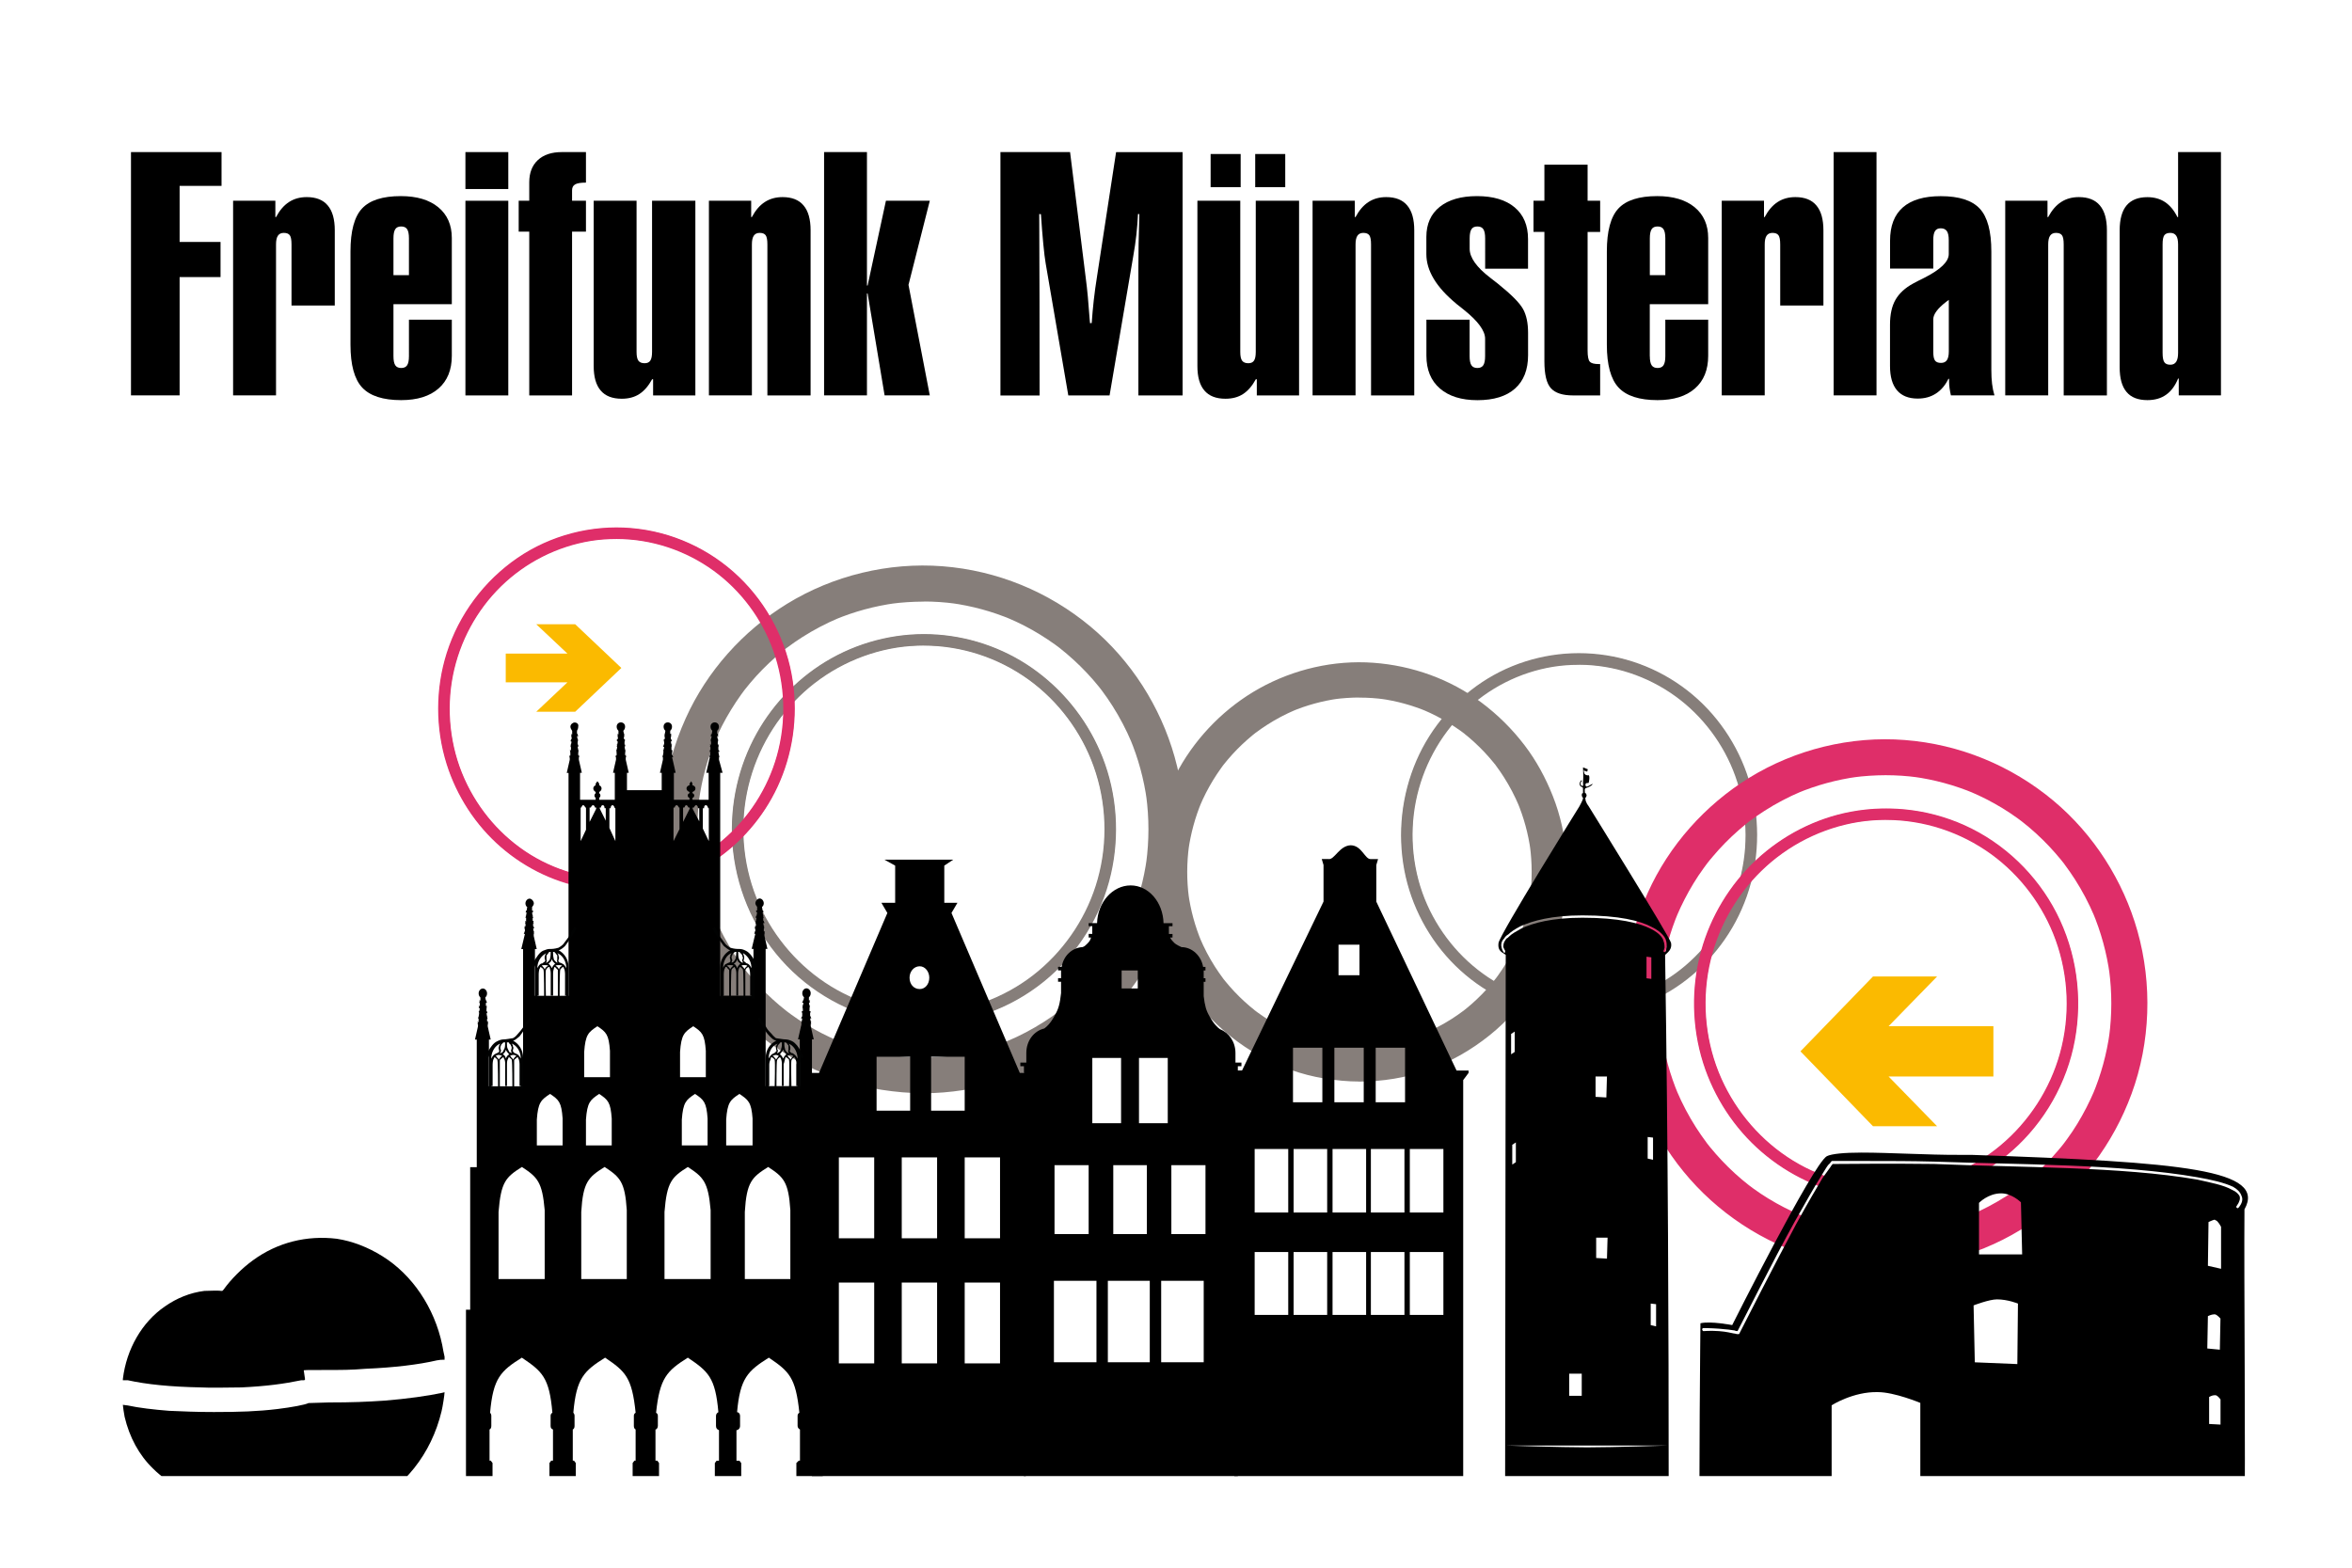 <?xml version="1.0" encoding="utf-8"?>
<!-- Generator: Adobe Illustrator 18.1.1, SVG Export Plug-In . SVG Version: 6.00 Build 0)  -->
<svg version="1.1" id="Ebene_1" xmlns="http://www.w3.org/2000/svg" xmlns:xlink="http://www.w3.org/1999/xlink" x="0px" y="0px"
	 viewBox="0 0 4252 2834.6" enable-background="new 0 0 4252 2834.6" xml:space="preserve">
<g>
	<g>
		<defs>
			<rect id="SVGID_1_" x="186.4" y="702" width="6477.2" height="1967"/>
		</defs>
		<clipPath id="SVGID_2_">
			<use xlink:href="#SVGID_1_"  overflow="visible"/>
		</clipPath>
		<g clip-path="url(#SVGID_2_)">
			<path fill="#867E7A" d="M2457.7,1925.7c-92.2,0-178.9-36.2-244.1-102c-65.2-65.8-101.2-153.4-101.2-246.6
				c0-192.8,154.9-349.6,345.3-349.6s345.3,156.8,345.3,349.6c0,93.2-35.9,180.8-101.2,246.6
				C2636.7,1889.5,2550,1925.7,2457.7,1925.7z M2457.7,1231.4c-188.3,0-341.4,155.1-341.4,345.8c0,190.1,153.2,344.7,341.4,344.7
				s341.4-154.6,341.4-344.7C2799.2,1386.5,2646,1231.4,2457.7,1231.4z"/>
			<g>
				<path fill="#867E7A" d="M2457.7,1895.7c-15.6,0-31.2-1.1-46.6-3.1c2.7,0.4,5.3,0.7,8,1.1c-29.9-4.1-59.2-12.1-87-23.8
					c2.4,1,4.8,2,7.2,3c-15.6-6.6-30.6-14.3-45.1-23.2c-7.3-4.4-14.3-9.2-21.2-14.1c-1.7-1.2-3.5-2.5-5.2-3.8
					c-0.8-0.6-1.7-1.3-2.6-1.9c6.7,4.6,3.8,3,2.3,1.7c-3.6-2.8-7.1-5.7-10.6-8.7c-13.2-11.2-25.5-23.4-36.9-36.4
					c-2.7-3-5.3-6.1-7.8-9.2c-1.4-1.7-2.7-3.3-4-5c-1.2-1.5-3-4.5,1.7,2.3c-0.8-1.1-1.6-2.1-2.4-3.2c-5.1-6.8-9.9-13.8-14.5-21
					c-10.4-16.3-19.4-33.4-26.9-51.2c1,2.4,2,4.8,3,7.2c-12.2-28.9-20.4-59.3-24.6-90.4c0.4,2.7,0.7,5.3,1.1,8
					c-4.1-31.3-4-63,0.1-94.3c-0.4,2.7-0.7,5.3-1.1,8c4.2-31,12.5-61.2,24.7-90c-1,2.4-2,4.8-3,7.2c6.9-16.1,14.9-31.7,24-46.6
					c4.5-7.3,9.2-14.4,14.3-21.4c1.3-1.8,2.6-3.5,3.9-5.3c0.5-0.7,1.1-1.4,1.6-2.1c3.2-4.3-4.8,6.1-1.5,1.9
					c2.7-3.4,5.5-6.8,8.3-10.2c11-13,23-25.2,35.8-36.5c3.3-2.9,6.6-5.7,10-8.5c1.4-1.1,2.7-2.2,4.1-3.3c1.7-1.4,6-4.5-1.9,1.5
					c1.1-0.8,2.1-1.6,3.1-2.4c6.8-5.1,13.8-10,21-14.6c16.5-10.6,33.9-19.7,51.9-27.3c-2.4,1-4.8,2-7.2,3
					c27.7-11.6,56.8-19.5,86.6-23.6c-2.7,0.4-5.3,0.7-8,1.1c30.2-4,60.9-4,91.1,0c-2.7-0.4-5.3-0.7-8-1.1
					c29.8,4.1,58.9,12,86.6,23.6c-2.4-1-4.8-2-7.2-3c16,6.8,31.5,14.7,46.3,23.8c7.3,4.5,14.4,9.2,21.3,14.2
					c1.8,1.3,3.5,2.6,5.3,3.9c0.7,0.5,1.4,1.1,2.1,1.6c4.3,3.2-6.1-4.8-1.9-1.5c3.4,2.7,6.8,5.5,10.2,8.3c13,11,25.2,23,36.5,35.8
					c2.9,3.3,5.7,6.6,8.5,10c1.1,1.4,2.2,2.7,3.3,4.1c1.4,1.7,4.5,6.1-1.5-1.9c0.8,1.1,1.6,2.1,2.4,3.1c5.1,6.9,10,13.9,14.6,21.1
					c10.6,16.6,19.8,34.1,27.5,52.2c-1-2.4-2-4.8-3-7.2c12.1,28.8,20.4,59,24.7,90c-0.4-2.7-0.7-5.3-1.1-8c4.2,31.3,4.2,63,0.1,94.3
					c0.4-2.7,0.7-5.3,1.1-8c-4.2,31.1-12.4,61.4-24.6,90.4c1-2.4,2-4.8,3-7.2c-6.6,15.6-14.3,30.7-23.1,45.1
					c-4.4,7.3-9.1,14.3-14.1,21.3c-1.2,1.7-2.5,3.5-3.8,5.2c-0.6,0.9-1.3,1.7-1.9,2.6c-2.9,3.8,1.6-2,1.8-2.3
					c-2.6,3.7-5.7,7.1-8.6,10.6c-11.2,13.2-23.3,25.6-36.2,37c-3,2.7-6.1,5.3-9.2,7.9c-1.7,1.4-3.3,2.7-5,4c-0.8,0.6-1.7,1.4-2.5,2
					c1.6-1,5.5-4.2,1.6-1.3c-6.8,5.1-13.8,10-21,14.6c-16.3,10.4-33.4,19.4-51.1,27c2.4-1,4.8-2,7.2-3c-27.9,11.7-57.1,19.7-87,23.8
					c2.7-0.4,5.3-0.7,8-1.1C2488.9,1894.6,2473.4,1895.7,2457.7,1895.7c-15.7,0-30.7,13.8-30,30c0.7,16.2,13.2,30,30,30
					c41.7-0.1,83.9-6.8,123.2-20.8c41.2-14.7,78.6-36,112.6-63.4c64.7-52,111.4-127.1,129.7-208c16.7-74,12-153.6-16.1-224.4
					c-13-32.8-29.6-63.5-51-91.6c-22.6-29.6-48.4-55.1-78.2-77.4c-56.4-42.3-125-66.6-195.1-71.7c-71.2-5.2-143.8,11.6-206.1,46.3
					c-60.4,33.7-111.5,84.9-145.3,145.2c-35.6,63.5-52.8,137.3-48.2,210c5.4,85.9,39.2,167.2,96.5,231.4
					c55.2,61.8,132.1,105.3,214,118.7c21.2,3.5,42.6,5.6,64.1,5.6c15.7,0,30.7-13.8,30-30C2487,1909.4,2474.6,1895.8,2457.7,1895.7z
					"/>
				<path fill="#867E7A" d="M2457.7,1201.4c-75.8,0.2-151.7,23.8-213.2,68.3c-62.7,45.4-110,107.8-136.4,180.6
					c-26.3,72.7-28.8,154.5-7.8,228.9c20.1,71.6,62.3,137.7,119.5,185.3c60.2,50,133.3,80.2,211.4,86.3
					c75.8,5.9,153.6-13.2,218.3-52.9c62.9-38.6,114.9-96.2,145.2-163.6c16.8-37.4,27.3-75.9,32.1-116.6c4.6-39.2,2.2-79.1-5.6-117.8
					c-14.8-73.2-52.9-142-106.6-193.9c-53.5-51.7-122.9-88-196.6-99.5C2498.1,1203.4,2478,1201.5,2457.7,1201.4
					c-15.7,0-30.7,13.8-30,30c0.7,16.3,13.2,30,30,30c15.3,0,30.5,1,45.6,3.1c-2.7-0.4-5.3-0.7-8-1.1c29.4,4,58,11.9,85.4,23.4
					c-2.4-1-4.8-2-7.2-3c15.8,6.7,31.1,14.6,45.8,23.6c7.5,4.6,14.8,9.5,21.9,14.6c1.4,1,2.8,2.1,4.2,3.1c1,0.7,2.4,1.5,3.1,2.4
					c0.1,0.1-6.4-5.1-3-2.3c3.4,2.7,6.8,5.5,10.2,8.3c13,11.1,25.2,23.1,36.4,35.9c2.6,3,5.1,6,7.6,9c1.4,1.7,2.7,3.4,4.1,5.1
					c2.8,3.5-2.3-3-2.3-3c1.1,0.9,1.9,2.5,2.8,3.7c5.1,6.9,10,13.9,14.6,21.2c10.5,16.5,19.5,33.8,27.1,51.7c-1-2.4-2-4.8-3-7.2
					c11.7,28,19.8,57.4,23.9,87.5c-0.4-2.7-0.7-5.3-1.1-8c4.2,31,4.2,62.5,0.2,93.6c0.4-2.7,0.7-5.3,1.1-8
					c-4.1,30.5-12.2,60.3-24.1,88.6c1-2.4,2-4.8,3-7.2c-6.7,15.9-14.6,31.3-23.6,46c-4.6,7.5-9.5,14.8-14.6,21.9
					c-1,1.4-2.1,2.8-3.1,4.2c-1.5,2-6.8,8.5-0.1,0.2c-2.8,3.4-5.5,6.8-8.3,10.2c-11,13-23,25.2-35.8,36.5c-3,2.6-5.9,5.1-9,7.6
					c-1.7,1.4-3.4,2.8-5.1,4.1c-0.7,0.5-1.4,1.1-2.1,1.6c7.9-6.3,3.2-2.5,1.4-1.1c-6.8,5.1-13.8,10-21,14.6
					c-16.3,10.4-33.5,19.4-51.3,27c2.4-1,4.8-2,7.2-3c-27.3,11.4-56,19.3-85.4,23.3c2.7-0.4,5.3-0.7,8-1.1c-30.3,4-60.9,4-91.2,0
					c2.7,0.4,5.3,0.7,8,1.1c-29.3-4-58-11.9-85.4-23.3c2.4,1,4.8,2,7.2,3c-15.8-6.7-31.1-14.5-45.8-23.5
					c-7.5-4.6-14.8-9.4-21.9-14.6c-1.4-1-2.8-2.1-4.2-3.1c-0.9-0.7-2.5-1.5-3.1-2.4c-0.1-0.1,6.4,5.1,3,2.3
					c-3.4-2.7-6.8-5.5-10.2-8.3c-13-11-25.2-23-36.4-35.8c-2.6-3-5.1-6-7.6-9c-1.4-1.7-2.7-3.4-4.1-5.1c-2.8-3.5,2.3,3,2.3,3
					c-1.1-1-1.9-2.5-2.8-3.7c-5.1-6.9-10-13.9-14.6-21.1c-10.5-16.4-19.5-33.7-27.1-51.6c1,2.4,2,4.8,3,7.2
					c-11.9-28.4-20-58.2-24.1-88.6c0.4,2.7,0.7,5.3,1.1,8c-4.1-31.1-4-62.5,0.2-93.6c-0.4,2.7-0.7,5.3-1.1,8
					c4.2-30.1,12.2-59.5,23.9-87.5c-1,2.4-2,4.8-3,7.2c6.7-15.9,14.6-31.4,23.6-46.1c4.6-7.5,9.5-14.9,14.6-22
					c1-1.4,2.1-2.8,3.1-4.3c1.5-2,6.8-8.6,0.1-0.2c2.7-3.4,5.5-6.9,8.3-10.2c11-13.1,23-25.3,35.8-36.6c3-2.6,5.9-5.2,9-7.7
					c1.7-1.4,3.4-2.8,5.1-4.1c0.7-0.5,1.4-1.1,2.1-1.6c-7.9,6.4-3.2,2.5-1.4,1.1c6.8-5.1,13.8-10,21-14.6
					c16.3-10.5,33.5-19.5,51.3-27.1c-2.4,1-4.8,2-7.2,3c27.3-11.5,56-19.3,85.4-23.4c-2.7,0.4-5.3,0.7-8,1.1c15.1-2,30.3-3,45.6-3.1
					c15.7,0,30.7-13.8,30-30C2487,1215.2,2474.6,1201.4,2457.7,1201.4z"/>
			</g>
		</g>
	</g>
	<g>
		<defs>
			<rect id="SVGID_3_" x="186.4" y="702" width="6477.2" height="1967"/>
		</defs>
		<clipPath id="SVGID_4_">
			<use xlink:href="#SVGID_3_"  overflow="visible"/>
		</clipPath>
		<g clip-path="url(#SVGID_4_)">
			<path fill="#867E7A" d="M2854.2,1827.8c-83.4,0-161.6-33-220.3-93c-58.7-59.9-91-139.8-91-224.8c0-85.5,32.3-165.7,91-225.7
				c58.7-60.1,136.9-93.2,220.3-93.2c83.9,0,162.5,33.1,221.3,93.2c58.8,60,91.1,140.2,91.1,225.7c0,85.1-32.4,164.9-91.1,224.8
				C3016.6,1794.8,2938,1827.8,2854.2,1827.8z M2854.2,1192c-171.2,0-310.4,142.7-310.4,318c0,174.7,139.3,316.9,310.4,316.9
				c171.8,0,311.5-142.2,311.5-316.9C3165.7,1334.7,3025.9,1192,2854.2,1192z"/>
			<g>
				<path fill="#867E7A" d="M2854.2,1817.8c-62.4-0.2-123.3-19.7-174-56.1c-50.7-36.4-89.7-89.2-110.1-148.2
					c-20.7-60-22.8-125.9-6.3-187.1c16.4-60.8,51.4-115.4,99.5-155.9c47.1-39.8,106.8-64.1,168.4-68.6
					c62.5-4.5,125.4,10.3,178.8,43.1c53.6,32.9,96,82.6,120.8,140.3c24.8,57.5,31.5,123.2,19.6,184.6
					c-11.9,61.6-42.3,118.5-87.2,162.4c-44.8,43.8-102.4,72.6-164.3,82.2C2884.5,1816.8,2869.3,1817.8,2854.2,1817.8
					c-12.9,0-12.9,20,0,20c66.5-0.2,132.3-20.7,186.2-59.8c54.2-39.2,95.5-94.4,117.6-157.6c22.2-63.1,24.4-133.3,7.2-197.9
					c-17.1-64.4-54.1-123.3-105.2-166.3c-51.1-43-114.3-69-180.9-74.2c-65.8-5.2-132.9,10.5-189.3,44.8
					c-56.8,34.6-102.7,87.2-129.1,148.3c-26.9,62.2-34.4,131.5-22,198c12.3,65.5,45,126.6,92.5,173.2c47.2,46.3,108.5,77.7,174,87.6
					c16.2,2.4,32.5,3.7,48.8,3.8C2867.1,1837.9,2867.1,1817.9,2854.2,1817.8z"/>
				<path fill="#867E7A" d="M2854.2,1182c-66.1,0.1-131.5,21.3-184.9,60.3c-53.2,38.9-93.7,93.2-116.1,155.2
					c-23.2,64.3-25.6,135.9-7.3,201.7c17.6,63,54.3,120.7,104.4,162.8c50.9,42.7,113.9,68.9,180.3,74c66.4,5.1,134-11.6,190.6-46.8
					c55.4-34.4,100-85.7,126.2-145.4c27.7-63,35.1-133.5,21.5-201c-13-64.4-45.9-124.5-93-170.2c-46.8-45.4-107.2-76.6-171.8-86.6
					C2887.6,1183.5,2870.9,1182.1,2854.2,1182c-12.9,0-12.9,20,0,20c62.7,0.1,123.7,20.2,174.5,56.9
					c49.4,35.7,87.7,86.9,108.3,144.2c21.8,60.5,24.7,127.2,7.7,189.3c-16.4,59.8-50.8,113.6-98,153.7
					c-46.8,39.8-106.2,64.8-167.5,69.8c-62.8,5.1-125.8-9.8-179.5-42.8c-52.5-32.2-94.1-80.5-119.3-136.6
					c-26.2-58.3-33.2-125.2-20.7-187.8c12.2-60.9,42.4-117.4,86.8-161c44.1-43.3,100.8-72.3,161.8-82.1c15.2-2.4,30.5-3.5,45.9-3.5
					C2867,1202,2867.1,1182,2854.2,1182z"/>
			</g>
		</g>
	</g>
	<g>
		<defs>
			<rect id="SVGID_5_" x="186.4" y="702" width="6477.2" height="1967"/>
		</defs>
		<clipPath id="SVGID_6_">
			<use xlink:href="#SVGID_5_"  overflow="visible"/>
		</clipPath>
		<g clip-path="url(#SVGID_6_)">
			<path fill="#DF2E69" d="M3409.8,2157.1c-186,0-337.3-153.7-337.3-342.7c0-189,151.3-342.7,337.3-342.7
				c90.3,0,175,35.6,238.6,100.2c63.6,64.6,98.7,150.8,98.7,242.5c0,91.8-35.1,177.9-98.7,242.5
				C3584.8,2121.5,3500.1,2157.1,3409.8,2157.1z M3409.8,1472.6c-185.5,0-336.4,153.3-336.4,341.8c0,188.5,150.9,341.8,336.4,341.8
				s336.4-153.3,336.4-341.8C3746.2,1625.9,3595.3,1472.6,3409.8,1472.6z"/>
			<g>
				<path fill="#DF2E69" d="M3409.8,2147.1c-62.7-0.1-124.1-18.5-176.6-52.7c-51.3-33.4-92.5-81.3-118.7-136.6
					c-27.4-57.7-37.2-123-29.4-186.3c7.5-61,32.8-120.2,71.5-167.9c38.5-47.4,89.8-84.3,147.6-104.3c64.4-22.2,135.2-23.5,200.4-3.7
					c70.7,21.5,132.8,67.9,174.4,128.9c42.1,61.8,62,136.5,57.5,211c-4.4,74-33.7,145.8-83,201.3c-49.6,55.8-116.7,93.6-190.5,106
					C3445.5,2145.8,3427.7,2147.1,3409.8,2147.1c-12.9,0-12.9,20,0,20c79-0.2,155.6-27.4,217-77.1c60.6-49,103.8-118.5,121.2-194.5
					c17.6-77.3,9.4-159.4-23.7-231.4c-32.5-70.9-89.7-130.5-159.4-165.6c-67.2-33.9-144.7-44.6-218.7-30.8
					c-64.1,11.9-124,43-171.6,87.4c-47.5,44.4-82.3,102.1-99.5,164.8c-18,65.8-16.8,137,3.8,202.1c19.6,61.9,56.3,118.2,105.4,160.6
					c49.4,42.7,110.5,71.5,175.2,80.8c16.6,2.4,33.4,3.7,50.2,3.7C3422.7,2167.1,3422.7,2147.1,3409.8,2147.1z"/>
				<path fill="#DF2E69" d="M3409.8,1462.6c-71.7,0.1-142.6,23-200.6,65.2c-57.2,41.7-100.8,99.8-124.9,166.3
					c-24.9,68.9-27.5,145.6-7.8,216.1c19,68.1,58.8,130.2,113.1,175.5c54.8,45.8,122.6,73.8,193.9,79.5
					c71.5,5.7,144.2-12,205.2-49.6c59.8-36.8,108.2-91.9,136.7-156.2c30-67.5,38.3-143.2,23.8-215.7
					c-13.8-69.2-49.1-133.9-99.7-183.1c-50.6-49.3-116.3-83-186.2-93.8C3445.6,1464.1,3427.8,1462.6,3409.8,1462.6
					c-12.9,0-12.9,20,0,20c68,0.1,134.4,21.9,189.5,61.7c53.4,38.6,94.7,93.9,117,155.8c23.6,65.5,26.3,137.7,7.6,204.8
					c-18,64.6-55.7,122.7-107,165.8c-50.9,42.8-115.1,69.4-181.4,74.5c-68,5.2-136.3-11.1-194.4-46.9
					c-56.7-34.9-101.8-87.1-129-147.8c-28.1-62.8-35.8-134.7-22.2-202.1c13.3-65.8,46.3-126.8,94.4-173.6
					c48-46.8,109.8-77.9,176-88.5c16.4-2.6,33-3.7,49.6-3.8C3422.7,1482.5,3422.7,1462.5,3409.8,1462.6z"/>
			</g>
		</g>
	</g>
	<g>
		<defs>
			<rect id="SVGID_7_" x="186.4" y="702" width="6477.2" height="1967"/>
		</defs>
		<clipPath id="SVGID_8_">
			<use xlink:href="#SVGID_7_"  overflow="visible"/>
		</clipPath>
		<g clip-path="url(#SVGID_8_)">
			<path fill="#DF2E69" d="M3408.8,2262c-59.9,0-118-11.8-172.7-35.2c-52.8-22.5-100.2-54.8-140.9-95.9
				c-40.7-41.1-72.6-89-94.9-142.3c-23.1-55.2-34.8-113.8-34.8-174.2c0-60.4,11.7-119.1,34.8-174.2c22.3-53.3,54.3-101.2,94.9-142.3
				c40.7-41.1,88.1-73.4,140.9-95.9c54.7-23.3,112.8-35.2,172.7-35.2s118,11.8,172.7,35.2c52.8,22.5,100.2,54.8,140.9,95.9
				c40.7,41.1,72.6,89,94.9,142.3c23.1,55.2,34.8,113.8,34.8,174.2c0,60.4-11.7,119.1-34.8,174.2c-22.3,53.3-54.3,101.2-94.9,142.3
				c-40.7,41.1-88.1,73.4-140.9,95.9C3526.7,2250.2,3468.7,2262,3408.8,2262z M3408.8,1371.7c-241.7,0-438.4,198.6-438.4,442.7
				c0,244.1,196.7,442.7,438.4,442.7s438.4-198.6,438.4-442.7C3847.1,1570.3,3650.5,1371.7,3408.8,1371.7z"/>
			<g>
				<path fill="#DF2E69" d="M3408.8,2232c-19.6,0-39.2-1.3-58.6-3.9c2.7,0.4,5.3,0.7,8,1.1c-38.6-5.2-76.4-15.5-112.3-30.6
					c2.4,1,4.8,2,7.2,3c-20.3-8.6-40.1-18.7-58.9-30.2c-9.6-5.9-19-12.2-28.1-18.8c-1.8-1.3-3.6-2.7-5.5-4c-1.4-1-2.7-2-4.1-3.1
					c0.3,0.3,5.9,4.6,2.1,1.6c-4.4-3.5-8.8-7.1-13.2-10.7c-17-14.4-32.8-30-47.5-46.7c-3.4-3.8-6.7-7.7-9.9-11.7
					c-1.8-2.2-3.6-4.4-5.3-6.6c-3-3.8,1.3,1.7,1.6,2c-1.2-1.6-2.4-3.2-3.6-4.7c-6.6-8.8-12.9-17.9-18.8-27.2
					c-13.4-21.1-25-43.3-34.8-66.3c1,2.4,2,4.8,3,7.2c-15.5-36.9-26.1-75.7-31.5-115.4c0.4,2.7,0.7,5.3,1.1,8
					c-5.2-40.1-5.2-80.7,0-120.7c-0.4,2.7-0.7,5.3-1.1,8c5.4-39.7,16-78.5,31.5-115.4c-1,2.4-2,4.8-3,7.2
					c8.7-20.4,18.8-40.2,30.3-59.1c5.9-9.7,12.2-19.1,18.8-28.3c1.3-1.8,2.7-3.7,4-5.5c1.3-1.8,7.6-9.5,1.5-2
					c3.6-4.4,7.1-8.9,10.7-13.2c14.3-17,29.9-32.9,46.6-47.6c3.8-3.4,7.7-6.7,11.7-9.9c2.2-1.8,4.4-3.6,6.6-5.3
					c0.9-0.7,1.8-1.4,2.7-2.1c-7,5.9-1.7,1.3,0,0.1c8.8-6.6,17.8-12.9,27.1-18.8c21-13.4,43.1-25,66.1-34.7c-2.4,1-4.8,2-7.2,3
					c36-15.1,73.7-25.4,112.3-30.6c-2.7,0.4-5.3,0.7-8,1.1c38.9-5.1,78.4-5.1,117.3,0c-2.7-0.4-5.3-0.7-8-1.1
					c38.6,5.2,76.4,15.5,112.3,30.6c-2.4-1-4.8-2-7.2-3c20.3,8.6,40.1,18.7,58.9,30.2c9.6,5.9,19,12.2,28.1,18.8
					c1.8,1.3,3.6,2.7,5.5,4c1.4,1,2.7,2,4.1,3.1c-0.3-0.3-5.9-4.6-2.1-1.6c4.4,3.5,8.8,7.1,13.2,10.7c17,14.4,32.8,30,47.5,46.7
					c3.4,3.8,6.7,7.7,9.9,11.7c1.8,2.2,3.6,4.4,5.3,6.6c3,3.8-1.3-1.7-1.6-2c1.2,1.6,2.4,3.2,3.6,4.7c6.6,8.8,12.9,17.9,18.8,27.2
					c13.4,21.1,25,43.3,34.8,66.3c-1-2.4-2-4.8-3-7.2c15.5,36.9,26.1,75.7,31.5,115.4c-0.4-2.7-0.7-5.3-1.1-8
					c5.2,40.1,5.2,80.7,0,120.7c0.4-2.7,0.7-5.3,1.1-8c-5.4,39.7-16,78.5-31.5,115.4c1-2.4,2-4.8,3-7.2
					c-8.7,20.4-18.8,40.2-30.3,59.1c-5.9,9.7-12.2,19.1-18.8,28.3c-1.3,1.8-2.7,3.7-4,5.5c-1.3,1.8-7.6,9.5-1.5,2
					c-3.6,4.4-7.1,8.9-10.7,13.2c-14.3,17-29.9,32.9-46.6,47.6c-3.8,3.4-7.7,6.7-11.7,9.9c-2.2,1.8-4.4,3.6-6.6,5.3
					c-0.9,0.7-1.8,1.4-2.7,2.1c7-5.9,1.7-1.3,0-0.1c-8.8,6.6-17.8,12.9-27.1,18.8c-21,13.4-43.1,25-66.1,34.7c2.4-1,4.8-2,7.2-3
					c-36,15.1-73.7,25.4-112.3,30.6c2.7-0.4,5.3-0.7,8-1.1C3447.9,2230.7,3428.4,2232,3408.8,2232c-15.7,0-30.7,13.8-30,30
					c0.7,16.2,13.2,30,30,30c97.8-0.2,195.4-30.8,274.5-88.6c78-56.9,136.9-134.9,170.2-225.6c34.3-93.3,37.6-198.5,10.7-294.1
					c-25.7-91.3-79.2-175.1-152.1-236c-76.1-63.5-169.5-101.9-268.4-109.6c-97.8-7.7-198,16.8-281.5,68.3
					c-79.5,49.1-144.8,122.2-183.2,207.6c-21.2,47.1-34.6,96-40.6,147.2c-5.8,50-3.1,100.9,6.7,150.2
					c18.6,93.2,66.7,180.5,134.8,246.7c68.7,66.8,158.1,113,253,127.6c25.1,3.9,50.3,6.2,75.6,6.2c15.7,0,30.7-13.8,30-30
					C3438,2245.7,3425.6,2232.1,3408.8,2232z"/>
				<path fill="#DF2E69" d="M3408.8,1341.7c-48.5,0.1-97.5,7.6-143.6,22.8c-44.7,14.7-87.4,36-125.6,63.5
					c-40,28.8-74.6,62.8-104.4,102c-28.5,37.5-50.6,79.4-66.8,123.6c-16.7,45.8-25.8,94.5-27.7,143.2c-1.9,49.1,4,99.1,17.3,146.4
					c12.8,45.6,32.6,89.7,58.5,129.3c25.5,39.1,56.6,74.9,92.6,104.8c38.1,31.7,79.8,56.7,125.5,75.7c44.6,18.5,92,29,140.1,32.8
					c48.6,3.8,98.1-0.6,145.5-12.2c45.8-11.2,90.3-29.9,130.5-54.5c39.7-24.4,76.3-54.8,107.1-89.8c31.1-35.3,57.3-74.9,76.6-117.8
					c20.8-46.5,34-94.7,39.9-145.3c5.7-49.3,2.9-99.5-6.9-148.2c-9.4-46.7-26.5-92.2-49.6-133.9c-22.5-40.7-51.4-78.4-84.9-110.7
					c-33.6-32.4-72.2-60.3-113.8-81.3c-42.6-21.4-88.3-36.9-135.4-44.2C3458.8,1344,3433.8,1341.7,3408.8,1341.7
					c-15.7,0-30.7,13.8-30,30c0.7,16.3,13.2,30,30,30c19.4,0,38.8,1.3,58,3.9c-2.7-0.4-5.3-0.7-8-1.1c37.8,5.1,74.8,15.2,110,29.9
					c-2.4-1-4.8-2-7.2-3c20.3,8.6,39.9,18.6,58.7,30.1c9.3,5.7,18.5,11.8,27.3,18.2c2.1,1.5,4.2,3.1,6.3,4.7
					c1.1,0.8,2.1,1.6,3.1,2.4c3.5,2.7-6-4.8-1.4-1.1c4.3,3.4,8.5,6.8,12.7,10.3c16.9,14.3,32.7,29.8,47.2,46.4
					c3.6,4.1,7.1,8.3,10.6,12.5c1.7,2,3.3,4.1,4.9,6.2c0.4,0.5,0.8,1,1.2,1.6c1.9,2.4-3.2-3.9-2.7-3.5c1.1,0.8,2,2.6,2.8,3.7
					c6.6,8.8,12.8,17.8,18.8,27.1c13.5,21.1,25.1,43.2,34.9,66.2c-1-2.4-2-4.8-3-7.2c15.3,36.3,25.7,74.4,31,113.4
					c-0.4-2.7-0.7-5.3-1.1-8c5.3,39.8,5.3,80.2,0,120c0.4-2.7,0.7-5.3,1.1-8c-5.3,39-15.7,77.1-31,113.4c1-2.4,2-4.8,3-7.2
					c-8.7,20.4-18.8,40.1-30.3,59c-5.7,9.4-11.8,18.5-18.3,27.4c-1.5,2.1-3.1,4.3-4.7,6.4c-0.8,1.1-1.6,2.1-2.4,3.2
					c-2.7,3.5,4.7-6,1.1-1.4c-3.4,4.3-6.8,8.6-10.4,12.7c-14.2,16.9-29.7,32.7-46.3,47.3c-4.1,3.6-8.3,7.1-12.5,10.6
					c-2,1.7-4.1,3.3-6.1,4.9c-0.5,0.4-1,0.8-1.6,1.2c-2.4,1.9,3.9-3.2,3.5-2.7c-0.8,1.1-2.6,2-3.7,2.8c-8.8,6.6-17.8,12.8-27,18.7
					c-20.9,13.4-43,25-65.9,34.7c2.4-1,4.8-2,7.2-3c-35.2,14.7-72.2,24.8-110,29.9c2.7-0.4,5.3-0.7,8-1.1
					c-38.5,5.1-77.6,5.1-116.1,0c2.7,0.4,5.3,0.7,8,1.1c-37.8-5.1-74.8-15.2-110-29.9c2.4,1,4.8,2,7.2,3
					c-20.3-8.6-39.9-18.6-58.7-30.1c-9.3-5.7-18.5-11.8-27.3-18.2c-2.1-1.5-4.2-3.1-6.3-4.7c-1.1-0.8-2.1-1.6-3.1-2.4
					c-3.5-2.7,6,4.8,1.4,1.1c-4.3-3.4-8.5-6.8-12.7-10.3c-16.9-14.3-32.7-29.8-47.2-46.4c-3.6-4.1-7.1-8.3-10.6-12.5
					c-1.7-2-3.3-4.1-4.9-6.2c-0.4-0.5-0.8-1-1.2-1.6c-1.9-2.4,3.2,3.9,2.7,3.5c-1.1-0.8-2-2.6-2.8-3.7c-6.6-8.8-12.8-17.8-18.8-27.1
					c-13.5-21.1-25.1-43.2-34.9-66.2c1,2.4,2,4.8,3,7.2c-15.3-36.3-25.7-74.4-31-113.4c0.4,2.7,0.7,5.3,1.1,8
					c-5.3-39.8-5.3-80.2,0-120c-0.4,2.7-0.7,5.3-1.1,8c5.3-39,15.7-77.1,31-113.4c-1,2.4-2,4.8-3,7.2c8.7-20.4,18.8-40.1,30.3-59
					c5.7-9.4,11.8-18.5,18.3-27.4c1.5-2.1,3.1-4.3,4.7-6.4c0.8-1.1,1.6-2.1,2.4-3.2c2.7-3.5-4.7,6-1.1,1.4
					c3.4-4.3,6.8-8.6,10.4-12.7c14.2-16.9,29.7-32.7,46.3-47.3c4.1-3.6,8.3-7.1,12.5-10.6c2-1.7,4.1-3.3,6.1-4.9
					c0.5-0.4,1-0.8,1.6-1.2c2.4-1.9-3.9,3.2-3.5,2.7c0.8-1.1,2.6-2,3.7-2.8c8.8-6.6,17.8-12.8,27-18.7c20.9-13.4,43-25,65.9-34.7
					c-2.4,1-4.8,2-7.2,3c35.2-14.7,72.2-24.8,110-29.9c-2.7,0.4-5.3,0.7-8,1.1c19.3-2.6,38.6-3.8,58-3.9c15.7,0,30.7-13.8,30-30
					C3438,1355.4,3425.6,1341.7,3408.8,1341.7z"/>
			</g>
		</g>
	</g>
	<g>
		<defs>
			<rect id="SVGID_9_" x="186.4" y="702" width="6477.2" height="1967"/>
		</defs>
		<clipPath id="SVGID_10_">
			<use xlink:href="#SVGID_9_"  overflow="visible"/>
		</clipPath>
		<polygon clip-path="url(#SVGID_10_)" fill="#FBBA00" points="3386,1765.7 3254.9,1901 3386,2036.4 3501.9,2036.4 3414.2,1946.5 
			3603.7,1946.5 3603.7,1855.6 3414.2,1855.6 3501.9,1765.7 		"/>
	</g>
	<g>
		<defs>
			<rect id="SVGID_11_" x="186.4" y="702" width="6477.2" height="1967"/>
		</defs>
		<clipPath id="SVGID_12_">
			<use xlink:href="#SVGID_11_"  overflow="visible"/>
		</clipPath>
		<g clip-path="url(#SVGID_12_)">
			<path fill="#867E7A" d="M1670.3,1841.9c-90.3,0-175-35.6-238.6-100.2c-63.6-64.6-98.7-150.8-98.7-242.5
				c0-189,151.3-342.7,337.3-342.7s337.3,153.7,337.3,342.7c0,91.8-35.1,177.9-98.7,242.5
				C1845.3,1806.3,1760.6,1841.9,1670.3,1841.9z M1670.3,1157.4c-185.5,0-336.4,153.3-336.4,341.8c0,188.5,150.9,341.8,336.4,341.8
				c185.5,0,336.4-153.3,336.4-341.8C2006.7,1310.7,1855.8,1157.4,1670.3,1157.4z"/>
			<g>
				<path fill="#867E7A" d="M1670.3,1831.9c-73.9-0.2-146.7-25.4-204.1-72.2c-58-47.4-98.8-113.2-115.1-186.2
					c-14.7-66-9.2-135.8,15.6-198.7c22.1-56.2,60.4-106.6,108.8-142.8c49.6-37.2,109.3-60.3,171.2-64.6
					c62.8-4.4,126.1,9.4,181.1,40.3c53.2,29.8,97.3,74.3,127.2,127.5c31.6,56.3,45.9,121,42.1,185.3c-4.4,74-33.7,145.8-83,201.3
					c-49.6,55.8-116.7,93.6-190.5,106C1705.9,1830.6,1688.1,1831.9,1670.3,1831.9c-12.9,0-12.9,20,0,20c79-0.2,155.6-27.4,217-77.1
					c60.6-49,103.8-118.5,121.2-194.5c15.9-69.7,11-144.2-15.2-210.8c-24.1-61.1-64.5-114.4-116.9-154
					c-52.5-39.7-116.1-63.3-181.7-68.1c-66.5-4.8-133.8,10.4-191.9,43c-56.2,31.5-103.3,79-134.7,135.2
					c-33.5,60-48.9,129.5-44.2,198.1c5.4,78.4,36.4,153.4,88.7,212.2c51.8,58.3,123,98.5,200.1,111.2c19.1,3.2,38.4,4.8,57.8,4.9
					C1683.2,1852,1683.2,1832,1670.3,1831.9z"/>
				<path fill="#867E7A" d="M1670.3,1147.4c-71.7,0.1-142.6,23-200.6,65.2c-57.2,41.7-100.8,99.8-124.9,166.3
					c-24.9,68.9-27.5,145.6-7.8,216.1c19,68.1,58.8,130.2,113.1,175.5c54.8,45.8,122.6,73.8,193.9,79.5
					c71.5,5.7,144.2-12,205.2-49.6c59.8-36.8,108.2-91.9,136.7-156.2c30-67.5,38.3-143.2,23.8-215.7
					c-13.8-69.2-49.1-133.9-99.7-183.1c-50.6-49.3-116.3-83-186.2-93.8C1706.1,1148.9,1688.2,1147.4,1670.3,1147.4
					c-12.9,0-12.9,20,0,20c68,0.1,134.4,21.9,189.5,61.7c53.4,38.6,94.7,93.9,117,155.8c23.6,65.5,26.3,137.7,7.6,204.8
					c-18,64.6-55.7,122.7-107,165.8c-50.9,42.8-115.1,69.4-181.4,74.5c-68,5.2-136.3-11.1-194.4-46.9
					c-56.7-34.9-101.8-87.1-129-147.8c-28.1-62.8-35.8-134.7-22.2-202.1c13.3-65.8,46.3-126.8,94.4-173.6
					c48-46.8,109.8-77.9,176-88.5c16.4-2.6,33-3.7,49.6-3.8C1683.2,1167.3,1683.2,1147.3,1670.3,1147.4z"/>
			</g>
		</g>
		<g clip-path="url(#SVGID_12_)">
			<path fill="#867E7A" d="M1669.2,1946.8c-59.9,0-118-11.8-172.7-35.2c-52.8-22.5-100.2-54.8-140.9-95.9
				c-40.7-41.1-72.6-89-94.9-142.3c-23.1-55.2-34.8-113.8-34.8-174.2c0-60.4,11.7-119,34.8-174.1c22.3-53.2,54.2-100.9,94.9-141.9
				c40.7-41,88.1-73.1,140.9-95.6c54.6-23.2,112.7-35,172.7-35c59.7,0,117.5,11.8,172,35c52.7,22.5,100,54.6,140.6,95.6
				c40.6,41,72.5,88.7,94.8,141.9c23.1,55.1,34.8,113.7,34.8,174.1c0,60.4-11.7,119-34.8,174.2c-22.3,53.3-54.2,101.2-94.8,142.3
				c-40.6,41.1-87.9,73.4-140.6,95.9C1786.7,1935,1728.9,1946.8,1669.2,1946.8z M1669.2,1057.6c-241.7,0-438.4,198.1-438.4,441.6
				c0,244.1,196.7,442.7,438.4,442.7c241.1,0,437.3-198.6,437.3-442.7C2106.5,1255.7,1910.3,1057.6,1669.2,1057.6z"/>
			<g>
				<path fill="#867E7A" d="M1669.2,1916.8c-19.6,0-39.2-1.3-58.6-3.9c2.7,0.4,5.3,0.7,8,1.1c-38.6-5.2-76.4-15.5-112.3-30.6
					c2.4,1,4.8,2,7.2,3c-20.3-8.6-40.1-18.7-58.9-30.2c-9.6-5.9-19-12.2-28.1-18.8c-1.8-1.3-3.6-2.7-5.5-4c-1.4-1-2.7-2-4.1-3.1
					c0.3,0.3,5.9,4.6,2.1,1.6c-4.4-3.5-8.8-7.1-13.2-10.7c-17-14.4-32.8-30-47.5-46.7c-3.4-3.8-6.7-7.7-9.9-11.7
					c-1.8-2.2-3.6-4.4-5.3-6.6c-3-3.8,1.3,1.7,1.6,2c-1.2-1.6-2.4-3.2-3.6-4.7c-6.6-8.8-12.9-17.9-18.8-27.2
					c-13.4-21.1-25-43.3-34.8-66.3c1,2.4,2,4.8,3,7.2c-15.5-36.9-26.1-75.7-31.5-115.4c0.4,2.7,0.7,5.3,1.1,8
					c-5.2-40.1-5.2-80.7,0-120.7c-0.4,2.7-0.7,5.3-1.1,8c5.4-39.7,15.9-78.4,31.5-115.3c-1,2.4-2,4.8-3,7.2
					c8.7-20.4,18.8-40.1,30.3-59c5.9-9.6,12.2-19,18.8-28.2c1.3-1.8,2.7-3.7,4-5.5c1-1.4,2-2.8,3.1-4.1c-0.3,0.3-4.6,5.9-1.6,2
					c3.5-4.4,7.1-8.9,10.7-13.2c14.3-16.9,29.9-32.8,46.6-47.5c3.8-3.4,7.7-6.7,11.7-9.9c2.2-1.8,4.4-3.5,6.6-5.3
					c3.8-3-1.8,1.3-2.1,1.6c1.5-1.2,3.1-2.4,4.7-3.6c8.8-6.6,17.8-12.8,27.1-18.7c21-13.4,43.2-24.9,66.1-34.6c-2.4,1-4.8,2-7.2,3
					c35.4-14.8,72.5-25,110.5-30.2c-2.7,0.4-5.3,0.7-8,1.1c39.4-5.3,79.4-5.4,118.9-0.2c-2.7-0.4-5.3-0.7-8-1.1
					c38.5,5.2,76.1,15.4,111.9,30.5c-2.4-1-4.8-2-7.2-3c20.3,8.6,40,18.6,58.8,30.1c9.6,5.9,19,12.1,28.1,18.7
					c1.8,1.3,3.6,2.7,5.4,4c1.3,1,2.7,2,4,3.1c-0.3-0.2-5.9-4.6-2.1-1.6c4.4,3.5,8.8,7,13.1,10.7c16.9,14.3,32.8,29.9,47.4,46.6
					c3.4,3.8,6.7,7.7,9.9,11.7c1.8,2.2,3.6,4.4,5.3,6.6c0.7,0.9,1.4,1.8,2.1,2.7c-5.8-7.1-1.3-1.7-0.1,0
					c6.6,8.8,12.9,17.9,18.8,27.2c13.4,21,25,43.2,34.8,66.2c-1-2.4-2-4.8-3-7.2c15.5,36.9,26.1,75.6,31.5,115.3
					c-0.4-2.7-0.7-5.3-1.1-8c5.2,40,5.2,80.7,0,120.7c0.4-2.7,0.7-5.3,1.1-8c-5.4,39.7-15.9,78.5-31.5,115.5c1-2.4,2-4.8,3-7.2
					c-8.7,20.4-18.7,40.2-30.3,59.1c-5.9,9.7-12.2,19.1-18.8,28.3c-1.3,1.8-2.7,3.7-4,5.5c-1.3,1.8-7.6,9.6-1.5,2
					c-3.6,4.4-7.1,8.9-10.7,13.2c-14.3,17-29.9,32.9-46.6,47.6c-3.8,3.4-7.7,6.7-11.6,9.9c-2.2,1.8-4.4,3.6-6.6,5.3
					c-0.9,0.7-1.8,1.4-2.7,2.1c6.9-6,1.7-1.4,0-0.1c-8.8,6.6-17.8,12.9-27,18.8c-21,13.4-43,25-65.9,34.7c2.4-1,4.8-2,7.2-3
					c-35.8,15.1-73.4,25.4-112,30.6c2.7-0.4,5.3-0.7,8-1.1C1708.2,1915.5,1688.8,1916.8,1669.2,1916.8c-15.7,0-30.7,13.8-30,30
					c0.7,16.2,13.2,30,30,30c97.5-0.2,194.9-30.9,273.7-88.6c77.9-57,136.8-134.9,170-225.6c34.2-93.3,37.6-198.5,10.6-294
					c-25.7-91.2-79.1-174.8-151.9-235.5c-75.9-63.3-169-101.5-267.6-109.2c-97.7-7.6-197.8,16.7-281.3,68
					c-79.5,48.9-144.8,121.8-183.1,207c-21.2,47-34.6,95.8-40.6,147.1c-5.8,50-3.1,100.8,6.7,150.2
					c18.6,93.2,66.7,180.5,134.8,246.7c68.7,66.8,158.1,113,253,127.6c25.1,3.9,50.3,6.2,75.6,6.2c15.7,0,30.7-13.8,30-30
					C1698.5,1930.6,1686,1916.9,1669.2,1916.8z"/>
				<path fill="#867E7A" d="M1669.2,1027.6c-48.6,0.1-97.7,7.6-143.9,22.8c-44.5,14.7-87.2,35.8-125.2,63.2
					c-40.1,28.8-74.7,62.8-104.6,102c-28.6,37.5-50.7,79.4-66.8,123.6c-16.7,45.8-25.7,94.5-27.6,143.2
					c-1.8,48.9,4.1,98.6,17.3,145.7c12.8,45.6,32.6,89.7,58.5,129.3c25.5,39.1,56.6,74.9,92.6,104.8c37.9,31.5,79.4,56.5,124.9,75.4
					c44.6,18.5,91.9,29.2,140,33c48.6,3.9,98.1-0.4,145.4-12c45.8-11.2,90.3-29.9,130.5-54.5c39.6-24.3,75.9-54.6,106.6-89.4
					c31.1-35.3,57.4-75,76.7-118c20.8-46.4,33.9-94.4,39.8-144.9c5.8-49.4,3.1-99.5-6.7-148.2c-9.4-46.7-26.4-92.2-49.5-133.9
					c-22.5-40.7-51.4-78.4-84.8-110.6c-33.5-32.4-72.1-60.3-113.8-81.2c-42.4-21.3-87.8-36.6-134.7-43.9
					C1719.2,1029.9,1694.3,1027.6,1669.2,1027.6c-15.7,0-30.7,13.8-30,30c0.7,16.3,13.2,30,30,30c19.4,0,38.8,1.3,58,3.9
					c-2.7-0.4-5.3-0.7-8-1.1c37.8,5.1,74.7,15.2,109.9,30c-2.4-1-4.8-2-7.2-3c20.3,8.6,39.9,18.6,58.6,30.2
					c9.3,5.7,18.4,11.8,27.3,18.2c2.1,1.5,4.2,3.1,6.3,4.7c1,0.8,2.1,1.6,3.1,2.4c3.5,2.7-6-4.8-1.4-1.1c4.3,3.4,8.5,6.8,12.7,10.4
					c16.8,14.3,32.6,29.8,47.1,46.4c3.6,4.1,7.1,8.3,10.6,12.6c1.7,2,3.3,4.1,4.9,6.2c3,3.8-4.4-5.7-1.5-1.9
					c0.9,1.2,1.9,2.4,2.8,3.7c6.6,8.8,12.8,17.8,18.7,27.1c13.4,21.1,25,43.3,34.7,66.3c-1-2.4-2-4.8-3-7.2
					c15,35.9,25.3,73.6,30.5,112.1c-0.4-2.7-0.7-5.3-1.1-8c5.3,39.8,5.3,80.2,0,120.1c0.4-2.7,0.7-5.3,1.1-8
					c-5.3,39.1-15.8,77.3-31.1,113.6c1-2.4,2-4.8,3-7.2c-8.7,20.4-18.8,40.2-30.4,59c-5.7,9.4-11.8,18.5-18.3,27.5
					c-1.5,2.1-3.1,4.3-4.7,6.4c-0.8,1.1-1.6,2.1-2.4,3.2c-3.2,4.3,4.8-6.1,1.5-1.9c-3.5,4.5-7.1,8.9-10.8,13.3
					c-14.1,16.7-29.5,32.4-45.9,46.9c-3.9,3.5-7.9,6.9-12,10.2c-2,1.7-4.1,3.3-6.1,4.9c-1,0.8-2.1,1.6-3.1,2.4
					c8.2-6.5,2.7-2.1,0.9-0.7c-8.8,6.6-17.7,12.8-27,18.7c-20.8,13.3-42.6,24.8-65.3,34.4c2.4-1,4.8-2,7.2-3
					c-35.2,14.8-72.1,24.9-109.9,30.1c2.7-0.4,5.3-0.7,8-1.1c-38.5,5.1-77.6,5.1-116.1,0c2.7,0.4,5.3,0.7,8,1.1
					c-37.8-5.1-74.8-15.2-110-29.9c2.4,1,4.8,2,7.2,3c-20.3-8.6-39.9-18.6-58.7-30.1c-9.3-5.7-18.5-11.8-27.3-18.2
					c-2.1-1.5-4.2-3.1-6.3-4.7c-1.1-0.8-2.1-1.6-3.1-2.4c-3.5-2.7,6,4.8,1.4,1.1c-4.3-3.4-8.5-6.8-12.7-10.3
					c-16.9-14.3-32.7-29.8-47.2-46.4c-3.6-4.1-7.1-8.3-10.6-12.5c-1.7-2-3.3-4.1-4.9-6.2c-0.4-0.5-0.8-1-1.2-1.6
					c-1.9-2.4,3.2,3.9,2.7,3.5c-1.1-0.8-2-2.6-2.8-3.7c-6.6-8.8-12.8-17.8-18.8-27.1c-13.5-21.1-25.1-43.2-34.9-66.2
					c1,2.4,2,4.8,3,7.2c-15.3-36.3-25.7-74.4-31-113.4c0.4,2.7,0.7,5.3,1.1,8c-5.3-39.8-5.3-80.2,0-120c-0.4,2.7-0.7,5.3-1.1,8
					c5.3-38.5,15.6-76.2,30.6-112.1c-1,2.4-2,4.8-3,7.2c8.6-20.4,18.7-40.1,30.3-59c5.7-9.4,11.8-18.5,18.2-27.5
					c1.5-2.1,3.1-4.3,4.7-6.4c0.8-1.1,1.6-2.1,2.4-3.2c0.4-0.5,0.8-1,1.2-1.6c2.1-2.8-4.5,5.7-2.3,3c3.4-4.3,6.8-8.6,10.4-12.8
					c14.2-16.9,29.8-32.7,46.4-47.3c4.1-3.6,8.3-7.1,12.5-10.6c2-1.7,4.1-3.3,6.2-4.9c0.5-0.4,1-0.8,1.6-1.2
					c2.4-1.9-3.9,3.2-3.5,2.7c0.8-1.1,2.6-2,3.7-2.8c8.8-6.6,17.8-12.8,27-18.7c21-13.4,43.1-25,66-34.7c-2.4,1-4.8,2-7.2,3
					c35.3-14.8,72.3-24.8,110.2-30c-2.7,0.4-5.3,0.7-8,1.1c19.3-2.6,38.7-3.8,58.2-3.9c15.7,0,30.7-13.8,30-30
					C1698.5,1041.3,1686,1027.5,1669.2,1027.6z"/>
			</g>
		</g>
	</g>
	<g>
		<defs>
			<rect id="SVGID_13_" x="186.4" y="702" width="6477.2" height="1967"/>
		</defs>
		<clipPath id="SVGID_14_">
			<use xlink:href="#SVGID_13_"  overflow="visible"/>
		</clipPath>
		<g clip-path="url(#SVGID_14_)">
			<path fill="#DF2E69" d="M1114.6,1600.4c-172.3,0-312.4-143.1-312.4-318.9c0-85,32.5-164.8,91.5-224.8c59-60,137.4-93,220.9-93
				s161.9,33,220.9,93c59,60,91.5,139.8,91.5,224.8C1427,1457.3,1286.9,1600.4,1114.6,1600.4z M1114.6,964.6
				c-171.8,0-311.5,142.2-311.5,316.9c0,175.3,139.7,318,311.5,318s311.5-142.7,311.5-318C1426.1,1106.7,1286.4,964.6,1114.6,964.6z
				"/>
			<g>
				<path fill="#DF2E69" d="M1114.6,1590.4c-58-0.1-114.7-17.2-163.2-49c-47.3-31-85.2-75.3-109.4-126.3
					c-26-54.8-35.3-117.7-26.8-177.7c9.8-68.4,42.2-132,92-179.9c49.1-47.2,113.8-77.2,181.8-82.8c68.9-5.6,137.8,12.4,194.8,51.4
					c56.5,38.7,99.1,96.9,119.3,162.3c18.9,61.1,18.5,127.5-0.8,188.5c-17.2,54.2-49.6,103.1-92.5,140.4
					c-42.9,37.3-96.3,61.7-152.5,70.1C1143.1,1589.5,1128.9,1590.3,1114.6,1590.4c-12.9,0-12.9,20,0,20
					c61.5-0.1,122.5-18.2,173.9-52.1c50.4-33.2,91.3-80.3,116.9-134.9c27.9-59.6,37.3-126.2,27.9-191.3
					c-10.3-71.8-45.3-139.2-97.7-189.3c-52.8-50.6-121.7-81.8-194.6-88c-72.2-6.1-145.9,13.1-205.7,54.1
					c-60.2,41.3-105.7,102.3-127.8,172c-20.5,64.7-20.5,136-0.1,200.7c18.2,57.8,52.4,110.6,98.3,150.3
					c45.7,39.6,102.3,66.4,162.2,75c15.4,2.2,31,3.5,46.6,3.5C1127.5,1610.4,1127.5,1590.4,1114.6,1590.4z"/>
				<path fill="#DF2E69" d="M1114.6,954.6c-66.5,0.1-132.3,21.3-186,60.5c-53.4,38.9-94.1,93.3-116.4,155.5
					c-23,64.2-25.1,135.7-6.7,201.2c17.7,62.9,54.4,120.3,104.4,162.4c50.8,42.7,113.6,68.9,179.8,74.3
					c66.5,5.4,134.2-11.1,191-46.2c55.4-34.3,100.1-85.4,126.5-145c27.9-62.9,35.8-133.3,22.5-200.9
					c-12.7-64.5-45.5-124.7-92.5-170.6c-46.9-45.8-107.7-77.1-172.6-87.2C1148.1,956,1131.4,954.6,1114.6,954.6
					c-12.9,0-12.9,20,0,20c63,0.1,124.4,20.4,175.4,57.4c49.2,35.7,87.3,86.8,107.7,144c21.9,61,24.2,128.2,6.7,190.6
					c-16.7,59.4-51.2,112.8-98.3,152.7c-47,39.8-106.5,64.6-168,69.4c-62.8,4.8-125.9-10.4-179.5-43.6
					c-52.3-32.4-93.7-80.6-118.8-136.6c-26.1-58.1-33.3-124.9-20.9-187.4c12.2-61.1,42.6-117.6,87.2-161.1
					c44.3-43.2,101.3-72,162.4-81.9c15.2-2.4,30.7-3.5,46.1-3.5C1127.5,974.5,1127.5,954.5,1114.6,954.6z"/>
			</g>
		</g>
	</g>
	<g>
		<defs>
			<rect id="SVGID_15_" x="186.4" y="702" width="6477.2" height="1967"/>
		</defs>
		<clipPath id="SVGID_16_">
			<use xlink:href="#SVGID_15_"  overflow="visible"/>
		</clipPath>
		<polygon clip-path="url(#SVGID_16_)" fill="#FBBA00" points="914.3,1233.8 1025.8,1233.8 969.5,1286.9 1039.9,1286.9 
			1123.3,1207.8 1039.9,1128.8 969.5,1128.8 1025.8,1181.8 914.3,1181.8 		"/>
	</g>
	<g>
		<defs>
			<rect id="SVGID_17_" x="186.4" y="702" width="6477.2" height="1967"/>
		</defs>
		<clipPath id="SVGID_18_">
			<use xlink:href="#SVGID_17_"  overflow="visible"/>
		</clipPath>
		<path clip-path="url(#SVGID_18_)" d="M2861.8,1387.6c0,2.2,1.1,17.3,0,27.1c0,3.3,1.1,6.5-1.1,6.5s-4.3-3.3-3.2-6.5
			c1.1,0,2.2-2.2,2.2-3.2c-1.1-1.1-1.1-1.1-2.2,1.1c-3.2,3.3-2.2,9.7,3.2,10.8c1.1,1.1,1.1,1.1,1.1,5.4c0,2.2,0,3.3,0,5.4h-1.1
			c-1.1,1.1-1.1,2.2-1.1,4.3c0,1.1,1.1,3.2,2.2,4.3c0,0,0,0,0,1.1c0,2.2-6.5,14.1-6.5,14.1s-144.1,231.8-146.2,247
			c-2.2,16.2,8.7,17.3,13,21.7l-1.1,960.8h295.7c0-276.2-1.1-619.6-6.5-960.8c4.3-4.3,13-9.7,10.8-21.7
			c-2.2-10.8-149.5-248-149.5-248s-5.4-6.5-5.4-13c-1.1-1.1,0-1.1,0-1.1c1.1-1.1,2.2-3.3,2.2-4.3c0-2.2-1.1-4.3-3.2-5.4
			c0-1.1,0-2.2,0-2.2c0-2.2-1.1-5.4,3.2-6.5c4.3-1.1,9.7-4.3,10.8-6.5c1.1-2.2-6.5,3.3-9.7,4.3c-1.1,0-3.2,0-3.2-3.2
			c0-3.3,2.2-3.3,5.4-3.3c1.1,0,3.2-14.1,0-14.1c-2.2,1.1-7.6-1.1-7.6-4.3l-1.1-4.3l6.5,2.2l1.1-4.3L2861.8,1387.6L2861.8,1387.6z
			 M2860.7,1655.2c66.1,0,104,9.7,124.6,20.6c20.6,9.7,24.9,20.6,26,22.7c2.2,6.5,2.2,11.9,1.1,16.2c0,3.3-1.1,5.4-1.1,5.4
			c-1.1,1.1-2.2,2.2-3.2,1.1c-1.1-1.1-1.1-2.2,0-3.3c0,0,0-1.1,1.1-4.3c0-3.3,0-7.6-2.2-13c0-1.1-3.2-11.9-23.8-21.7
			c-19.5-9.7-56.3-19.5-122.4-19.5c-55.2,0-89.9,9.7-110.5,19.5c-9.7,5.4-17.3,9.7-21.7,14.1c-2.2,2.2-3.2,3.3-5.4,4.3
			c-1.1,1.1-1.1,2.2-2.2,3.3c-3.2,4.3-3.2,8.7-3.2,11.9c1.1,3.3,3.2,6.5,3.2,6.5c0,1.1,0,2.2,0,3.2c-1.1,1.1-3.2,0-3.2-1.1
			c0,0-2.2-3.3-3.2-7.6c-1.1-4.3-1.1-10.8,4.3-16.2c0,0,1.1-1.1,2.2-3.2c1.1-1.1,3.2-3.3,5.4-4.3c4.3-4.3,11.9-9.7,22.7-15.2
			C2770.8,1664.9,2805.4,1655.2,2860.7,1655.2L2860.7,1655.2z M2976.6,1729.9l8.7,1.1v39l-8.7-1.1V1729.9L2976.6,1729.9z
			 M2738.3,1865.3v36.8l-6.5,4.3v-35.7v-1.1L2738.3,1865.3L2738.3,1865.3z M2884.5,1946.5h20.6l-1.1,37.9l-19.5-1.1V1946.5
			L2884.5,1946.5z M2978.7,2055.9l9.7,1.1v40.1l-9.7-2.2V2055.9L2978.7,2055.9z M2740.4,2065.7v35.7l-6.5,4.3V2070l0,0
			L2740.4,2065.7L2740.4,2065.7z M2885.6,2237.9h20.6l-1.1,37.9l-19.5-1.1V2237.9L2885.6,2237.9z M2984.2,2357.1l9.7,1.1v40.1
			l-9.7-2.2V2357.1L2984.2,2357.1z M2836.8,2483.8h22.7v40.1h-22.7V2483.8L2836.8,2483.8z M2722,2613.8h147.3h145.1
			c0,0-98.6,3.3-145.1,3.3C2820.6,2617,2722,2613.8,2722,2613.8L2722,2613.8z"/>
	</g>
	<g>
		<defs>
			<rect id="SVGID_19_" x="186.4" y="702" width="6477.2" height="1967"/>
		</defs>
		<clipPath id="SVGID_20_">
			<use xlink:href="#SVGID_19_"  overflow="visible"/>
		</clipPath>
		<path clip-path="url(#SVGID_20_)" d="M1038.8,1306.4c-3.2,0-7.6,3.3-7.6,7.6c0,3.3,2.2,5.4,3.2,7.6v6.5l-2.2-1.1l1.1,2.2l-1.1,2.2
			h1.1v5.4h-1.1v2.2l-1.1,1.1l0,0l2.2,1.1l-1.1,5.4h-1.1l1.1,2.2l-1.1,1.1l1.1,1.1v5.4h-2.2l1.1,2.2l-1.1,1.1l0,0h1.1v6.5h-2.2
			l1.1,1.1l-1.1,2.2h1.1v4.3l-5.4,23.8h3.2v31.4v54.2v317.4h-60.7v-84.5h3.2l-5.4-23.8v-4.3h1.1l0,0l-1.1-1.1l1.1-2.2h-1.1l-1.1-5.4
			l2.2-1.1l-1.1-1.1v-2.2h-1.1v-5.4h1.1v-1.1l-1.1-1.1l1.1-2.2H963v-5.4h1.1l-1.1-2.2l1.1-2.2l-1.1,1.1l-1.1-6.5h2.2l0,0l-1.1-1.1
			l1.1-2.2h-2.2v-6.5c1.1-1.1,3.2-4.3,3.2-6.5l0,0c0-4.3-4.3-8.7-7.6-8.7c-4.3,0-7.6,4.3-7.6,8.7c0,2.2,1.1,5.4,3.2,6.5l-1.1,6.5
			h-1.1v2.2l-1.1,1.1l0,0h2.2l-1.1,6.5H950l1.1,2.2l-2.2,1.1l0,0h2.2v6.5l-2.2-1.1l1.1,2.2l-1.1,2.2l0,0h1.1v5.4h-2.2l1.1,2.2
			l-1.1,1.1v1.1h1.1v5.4h-1.1v2.2l-1.1,1.1l2.2,1.1l-1.1,4.3l-5.4,22.7h3.2v84.5v2.2v161.4h-61.7v-84.5h3.2l-5.4-23.8v-4.3h1.1
			l-1.1-2.2l1.1-2.2h-2.2v-5.4h1.1l0,0l-1.1-2.2l1.1-2.2l-1.1,1.1l-1.1-6.5h2.2l-1.1-1.1v-2.2h-1.1v-6.5h1.1l0,0l-1.1-1.1l1.1-2.2
			h-2.2v-5.4l2.2-1.1l-1.1-1.1v-2.2h-1.1l-1.1-5.4c2.2-2.2,3.2-4.3,3.2-7.6l0,0c0-4.3-3.2-8.7-7.6-8.7c-4.3,0-7.6,4.3-7.6,8.7
			c0,3.3,1.1,5.4,3.2,7.6v5.4h-2.2l1.1,2.2l-1.1,1.1v1.1h1.1v5.4h-2.2l1.1,2.2l-1.1,1.1l0,0l2.2,1.1l-1.1,5.4h-1.1l1.1,2.2l-1.1,1.1
			l0,0h1.1l-1.1,6.5h-1.1l1.1,1.1l-1.1,2.2h1.1v6.5l-2.2-1.1l1.1,2.2l-1.1,2.2l0,0h1.1v4.3l-5.4,23.8h3.2v85.6l0,0v145.1h-11.9
			v257.8h-7.6v305.4l0,0H885h5.4v-28.2l-3.2-4.3H885v-56.3c2.2-1.1,3.2-3.3,3.2-6.5v-18.4c0-2.2-1.1-4.3-2.2-5.4
			c5.4-62.8,19.5-75.8,57.4-99.6c36.8,24.9,49.8,35.7,55.2,99.6c-2.2,1.1-3.2,3.3-3.2,5.4v18.4c0,3.2,1.1,5.4,4.3,6.5v56.3h-3.2
			l-3.2,4.3v28.2h6.5h35.7h5.4v-28.2l-3.2-4.3h-2.2v-56.3c2.2-1.1,3.2-3.3,3.2-6.5v-18.4c0-2.2-1.1-4.3-2.2-5.4
			c5.4-62.8,19.5-75.8,57.4-99.6c36.8,24.9,48.7,35.7,55.2,99.6c-2.2,1.1-3.2,3.3-3.2,5.4v18.4c0,3.2,1.1,5.4,3.2,6.5v56.3h-2.2
			l-3.2,4.3v28.2h47.7v-28.2l-3.2-4.3h-3.2v-56.3c2.2,0,4.3-3.3,4.3-6.5v-18.4c0-2.2-1.1-4.3-3.2-5.4c6.5-62.8,19.5-75.8,57.4-99.6
			c36.8,24.9,49.8,35.7,55.2,98.6c-2.2,1.1-4.3,3.3-4.3,6.5v18.4c0,4.3,2.2,6.5,5.4,7.6v55.2h-4.3l-3.2,4.3v28.2h47.7v-28.2
			l-3.2-4.3h-5.4v-55.2l0,0c3.2,0,6.5-3.3,6.5-7.6v-18.4c0-3.2-2.2-6.5-5.4-6.5c5.4-61.7,19.5-74.7,57.4-98.6
			c36.8,24.9,48.7,35.7,55.2,99.6c-2.2,1.1-3.2,3.3-3.2,5.4v18.4c0,3.2,2.2,5.4,4.3,6.5v56.3h-2.2l-4.3,4.3v28.2h47.7v-28.2v-1.1
			v-276.2h-7.6v-257.8h-11.9V1965v-1.1v-84.5h3.2l-5.4-23.8v-4.3h1.1l-1.1-2.2l1.1-2.2h-1.1l-1.1-5.4h2.2l0,0l-1.1-2.2v-2.2
			l-1.1,1.1v-6.5h1.1l-1.1-1.1l1.1-2.2h-2.2v-6.5h1.1l0,0l-1.1-1.1l1.1-2.2h-1.1l-1.1-5.4l2.2-1.1l-1.1-1.1l1.1-2.2h-2.2v-5.4
			c2.2-2.2,3.2-4.3,3.2-7.6l0,0c0-4.3-3.2-8.7-7.6-8.7c-4.3,0-7.6,4.3-7.6,8.7c0,3.3,1.1,5.4,3.2,7.6l-1.1,5.4h-1.1v2.2l-1.1,1.1
			v1.1h2.2l-1.1,5.4h-1.1l1.1,2.2l-1.1,1.1l0,0l1.1,1.1v5.4h-2.2l1.1,2.2l-1.1,1.1l0,0h1.1v6.5h-1.1v1.1l-1.1,2.2h2.2l-1.1,6.5
			l-1.1-1.1l1.1,2.2l-1.1,2.2h-1.1h2.2l-1.1,4.3l-5.4,23.8h3.2v84.5h-61.7v-161.4v-2.2v-84.5h3.2l-5.4-23.8v-4.3h1.1l0,0l-1.1-1.1
			l1.1-2.2h-2.2v-5.4l1.1-1.1l-1.1-1.1l1.1-2.2h-1.1l-1.1-5.4h2.2v-1.1l-1.1-1.1v-2.2h-1.1v-5.4h1.1l-1.1-2.2l1.1-2.2l-1.1,1.1
			l-1.1-6.5h2.2l0,0l-1.1-1.1v-2.2h-1.1l-1.1-6.5c2.2-1.1,3.2-4.3,3.2-6.5l0,0c0-4.3-3.2-8.7-7.6-8.7c-3.2,0-7.6,4.3-7.6,8.7
			c0,2.2,2.2,5.4,3.2,6.5v6.5h-2.2l1.1,2.2l-1.1,1.1l0,0h2.2l-1.1,6.5h-1.1v2.2l-1.1,1.1l0,0h2.2l-1.1,6.5l-1.1-1.1l1.1,2.2
			l-1.1,2.2l0,0h1.1v5.4h-2.2l1.1,2.2l-1.1,1.1v1.1h1.1v5.4h-1.1v2.2l-1.1,1.1l2.2,1.1l-1.1,4.3l-5.4,22.7h3.2v84.5H1302V1483v-54.2
			v-31.4h4.3l-6.5-23.8v-4.3h2.2h-1.1l-1.1-2.2l1.1-2.2l-1.1,1.1l-1.1-6.5h2.2l-1.1-2.2v-1.1h-1.1v-6.5h1.1l0,0l-1.1-1.1l1.1-2.2
			h-2.2v-5.4l1.1-1.1l-1.1-1.1l1.1-2.2h-1.1l-1.1-5.4h2.2v-1.1l-1.1-1.1l1.1-2.2h-2.2v-5.4c2.2-2.2,3.2-4.3,3.2-7.6l0,0
			c0-4.3-3.2-7.6-7.6-7.6c-4.3,0-7.6,3.3-7.6,7.6c0,3.3,1.1,5.4,3.2,7.6l-1.1,6.5l-1.1-1.1v2.2l-1.1,2.2h2.2l-1.1,5.4h-1.1l1.1,2.2
			l-1.1,1.1l0,0l1.1,1.1v5.4h-2.2l1.1,2.2l-1.1,1.1l1.1,1.1v5.4h-1.1v2.2l-1.1,1.1l0,0h2.2l-1.1,6.5h-1.1l1.1,1.1l-1.1,2.2h1.1
			l-1.1,4.3l-5.4,23.8h4.3v48.7h-29.2v-3.3c2.2-1.1,3.2-2.2,3.2-4.3c0-2.2-1.1-3.3-3.2-4.3v-2.2c3.2-1.1,5.4-3.3,5.4-6.5l0,0
			c0-2.2-2.2-5.4-5.4-5.4v-3.2l-2.2-4.3l-3.2,4.3v3.2c-3.2,0-5.4,3.3-5.4,5.4c0,3.2,2.2,5.4,5.4,6.5v2.2c-2.2,1.1-3.2,2.2-3.2,4.3
			c0,2.2,1.1,3.2,3.2,4.3v3.3h-28.2v-48.7h3.2l-5.4-23.8l-1.1-4.3h2.2l0,0l-1.1-2.2v-2.2l-1.1,1.1v-6.5h1.1l-1.1-2.2l1.1-1.1h-2.2
			v-6.5h1.1l0,0l-1.1-1.1l1.1-2.2h-1.1l-1.1-5.4l2.2-1.1l-1.1-1.1v-2.2h-1.1v-5.4h1.1v-1.1l-1.1-1.1l1.1-2.2h-2.2v-5.4
			c2.2-2.2,3.2-4.3,3.2-7.6l0,0c0-4.3-3.2-7.6-7.6-7.6s-7.6,3.3-7.6,7.6c0,3.3,1.1,5.4,3.2,7.6l-1.1,6.5l-1.1-1.1l1.1,2.2l-1.1,2.2
			h1.1v5.4h-2.2l1.1,2.2l-1.1,1.1l0,0l1.1,1.1v5.4h-1.1v2.2l-1.1,1.1l2.2,1.1l-1.1,5.4h-1.1l1.1,2.2l-1.1,1.1l0,0h1.1l-1.1,6.5h-1.1
			l1.1,1.1l-1.1,2.2h1.1v4.3l-5.4,23.8h3.2v31.4h-62.8v-31.4h3.2l-5.4-23.8v-4.3h1.1l0,0l-1.1-2.2l1.1-2.2l-2.2,1.1v-6.5h1.1
			l-1.1-2.2l1.1-1.1h-1.1l-1.1-6.5h2.2h-1.1v-1.1v-2.2h-1.1v-5.4l1.1-1.1l-1.1-1.1l1.1-2.2h-2.2v-5.4h1.1v-1.1l-1.1-1.1l1.1-2.2
			h-1.1l-1.1-5.4c2.2-2.2,3.2-4.3,3.2-7.6l0,0c0-4.3-3.2-7.6-7.6-7.6s-7.6,3.3-7.6,7.6c0,3.3,1.1,5.4,3.2,7.6v6.5l-2.2-1.1l1.1,2.2
			l-1.1,2.2h1.1v5.4h-2.2l1.1,2.2l-1.1,1.1l0,0l2.2,1.1l-1.1,5.4h-1.1l1.1,2.2l-1.1,1.1l1.1,1.1l-1.1,5.4h-1.1l1.1,2.2l-1.1,1.1l0,0
			h1.1v6.5h-2.2l1.1,1.1l-1.1,2.2h1.1v4.3l-5.4,23.8h3.2v48.7h-28.2v-3.3c1.1-1.1,2.2-2.2,2.2-4.3c0-2.2-1.1-3.3-2.2-4.3v-2.2
			c2.2-1.1,4.3-3.3,4.3-6.5l0,0c0-2.2-2.2-5.4-4.3-5.4v-3.2l-3.2-4.3l-3.2,4.3v3.2c-2.2,0-4.3,3.3-4.3,5.4c0,3.2,2.2,5.4,4.3,6.5
			v2.2c-1.1,1.1-2.2,2.2-2.2,4.3c0,2.2,1.1,3.2,2.2,4.3v3.3h-28.2v-48.7h3.2l-5.4-23.8v-4.3h1.1l0,0l-1.1-2.2l1.1-2.2l-2.2,1.1v-6.5
			h1.1l-1.1-2.2l1.1-1.1h-1.1l-1.1-6.5h2.2l0,0l-1.1-1.1v-2.2h-1.1v-5.4l1.1-1.1l-1.1-1.1l1.1-2.2h-1.1l-1.1-5.4h2.2v-1.1l-1.1-1.1
			v-2.2h-1.1v-5.4c1.1-2.2,2.2-4.3,2.2-7.6l0,0C1046.4,1309.6,1043.2,1306.4,1038.8,1306.4L1038.8,1306.4L1038.8,1306.4z
			 M1054,1455.9c2.2,0,3.2,2.2,4.3,4.3h1.1v40.1l-9.7,20.6v-60.7h1.1C1051.8,1458,1052.9,1455.9,1054,1455.9L1054,1455.9z
			 M1072.4,1455.9c1.1,0,3.2,2.2,3.2,4.3h2.2v2.2l-11.9,23.8v-26h2.2C1069.1,1458,1070.2,1455.9,1072.4,1455.9L1072.4,1455.9z
			 M1089.7,1455.9c2.2,0,3.2,2.2,3.2,5.4h2.2v22.7l-10.8-21.7v-2.2h2.2C1086.5,1458,1087.6,1455.9,1089.7,1455.9L1089.7,1455.9z
			 M1107.1,1455.9c2.2,0,3.2,2.2,4.3,5.4h1.1v59.6l-10.8-23.8v-35.7h2.2C1103.8,1458,1106,1455.9,1107.1,1455.9L1107.1,1455.9z
			 M1223,1455.9c2.2,0,3.2,2.2,4.3,4.3h1.1v39l-10.8,21.7v-60.7h2.2C1219.7,1458,1221.9,1455.9,1223,1455.9L1223,1455.9z
			 M1240.3,1455.9c2.2,0,3.2,2.2,4.3,4.3h2.2v2.2l-11.9,23.8v-26h2.2C1238.1,1458,1239.2,1455.9,1240.3,1455.9L1240.3,1455.9z
			 M1258.7,1455.9c1.1,0,3.2,2.2,3.2,5.4h2.2v23.8l-11.9-22.7v-2.2h2.2C1255.5,1458,1256.5,1455.9,1258.7,1455.9L1258.7,1455.9z
			 M1276,1455.9c2.2,0,3.2,2.2,4.3,5.4h1.1v59.6l-10.8-22.7v-36.8h2.2C1272.8,1458,1273.9,1455.9,1276,1455.9L1276,1455.9z
			 M1080,1855.6c16.2,10.8,20.6,15.2,22.7,44.4v47.7h-46.6v-45.5C1058.3,1870.7,1063.7,1866.4,1080,1855.6L1080,1855.6z
			 M1253.3,1855.6c16.2,10.8,20.6,15.2,22.7,44.4v47.7h-46.6v-45.5C1231.6,1870.7,1237,1866.4,1253.3,1855.6L1253.3,1855.6z
			 M994.4,1978c16.2,10.8,20.6,15.2,22.7,44.4v48.7h-46.6v-46.6C972.7,1993.1,978.2,1988.8,994.4,1978L994.4,1978z M1083.2,1978
			c16.2,10.8,20.6,15.2,22.7,44.4v48.7h-46.6v-46.6C1061.6,1993.1,1067,1988.8,1083.2,1978L1083.2,1978z M1256.5,1978
			c16.2,10.8,20.6,15.2,22.7,44.4v48.7h-46.6v-46.6C1234.9,1993.1,1240.3,1988.8,1256.5,1978L1256.5,1978z M1336.7,1978
			c16.2,10.8,21.7,15.2,23.8,44.4v48.7h-47.7v-46.6C1315,1993.1,1320.4,1988.8,1336.7,1978L1336.7,1978z M943.5,2110.1
			c28.2,18.4,36.8,27.1,41.2,78v124.6h-83.4v-121.3C905.6,2137.2,914.3,2128.5,943.5,2110.1L943.5,2110.1z M1093,2110.1
			c28.2,18.4,36.8,27.1,40.1,78v124.6h-82.3v-121.3C1054,2137.2,1063.7,2128.5,1093,2110.1L1093,2110.1z M1243.5,2110.1
			c28.2,18.4,36.8,27.1,41.2,78v124.6h-83.4v-121.3C1205.6,2137.2,1214.3,2128.5,1243.5,2110.1L1243.5,2110.1z M1388.7,2110.1
			c28.2,18.4,36.8,27.1,40.1,78v124.6h-82.3v-121.3C1349.7,2137.2,1359.4,2128.5,1388.7,2110.1L1388.7,2110.1z"/>
		<path clip-path="url(#SVGID_20_)" fill="#010202" d="M1038.8,1675.8c0,0-5.4,8.7-10.8,18.4c-3.2,4.3-6.5,8.7-9.7,13
			c-3.2,3.2-6.5,5.4-8.7,6.5c-7.6,2.2-11.9,2.2-16.2,2.2c-3.2,0-6.5,1.1-11.9,3.3c-6.5,3.2-10.8,10.8-15.2,17.3
			c-3.2,6.5-5.4,11.9-5.4,11.9l4.3,2.2c0,0,1.1-2.2,2.2-5.4c0,2.2,0,3.3,0,4.3v56.3h4.3v-5.4h2.2v-39l0,0c0,0,0-4.3,1.1-8.7
			c1.1-1.1,1.1-3.3,2.2-4.3c1.1,1.1,2.2,1.1,3.2,2.2c1.1,1.1,2.2,2.2,2.2,3.2c1.1,2.2,1.1,47.7,1.1,48.7l0,0v1.1l0,0l0,0h3.2v-1.1
			l0,0l0,0c0-1.1-1.1-46.6,0-48.7c1.1-1.1,1.1-2.2,2.2-3.2c1.1-1.1,2.2-2.2,4.3-2.2c0,1.1,1.1,3.2,1.1,4.3c1.1,3.2,1.1,6.5,1.1,7.6
			v1.1l0,0l0,0v39h4.3v-39l0,0v-1.1c0-1.1,0-4.3,1.1-7.6c0-1.1,1.1-3.3,1.1-4.3c2.2,1.1,3.2,1.1,3.2,2.2c1.1,1.1,2.2,2.2,3.2,3.2
			c0,2.2,0,47.7,0,48.7l0,0v1.1l0,0l0,0h3.2v-1.1l0,0l0,0c0-1.1,0-46.6,1.1-48.7c0-1.1,1.1-2.2,2.2-3.2c1.1-1.1,2.2-2.2,3.2-2.2
			c1.1,1.1,1.1,3.2,2.2,4.3c1.1,4.3,1.1,8.7,1.1,8.7l0,0v39h2.2v5.4h4.3v-56.3c0-14.1-7.6-26-18.4-31.4h1.1
			c3.2-1.1,7.6-4.3,10.8-7.6c3.2-4.3,6.5-8.7,9.7-14.1c6.5-8.7,10.8-17.3,10.8-17.3L1038.8,1675.8L1038.8,1675.8z M995.5,1721.2
			L995.5,1721.2c0,2.2,0,8.7-1.1,11.9c0,2.2-1.1,3.3-3.2,5.4c-1.1,1.1-2.2,2.2-4.3,2.2c0,0,0-1.1,1.1-1.1c0-1.1,1.1-3.2,0-4.3
			c0-2.2,0-3.2,0-4.3c0-1.1,0-2.2,0-3.2c1.1-1.1,2.2-3.3,3.2-4.3c1.1-1.1,1.1-2.2,2.2-2.2C993.3,1721.2,994.4,1721.2,995.5,1721.2
			L995.5,1721.2z M999.8,1721.2c0,0,1.1,0,2.2,0c1.1,1.1,1.1,1.1,2.2,2.2c1.1,1.1,2.2,3.2,3.2,4.3c0,1.1,0,2.2,0,3.2
			c0,1.1,0,2.2,0,4.3c-1.1,2.2,0,3.3,0,4.3c0,1.1,1.1,1.1,1.1,1.1c-2.2,0-3.2-1.1-4.3-2.2c-2.2-2.2-3.2-3.3-3.2-5.4
			C999.8,1729.9,999.8,1723.4,999.8,1721.2L999.8,1721.2z M1007.4,1723.4c8.7,3.2,15.2,13,16.2,23.8v3.3c-1.1-2.2-2.2-4.3-4.3-6.5
			c-2.2-1.1-3.2-2.2-6.5-3.3c0,0,0,0-1.1,0c-1.1-1.1-1.1-2.2-2.2-2.2c0-1.1,0-1.1,0-2.2c1.1-2.2,1.1-3.3,1.1-5.4
			c0-1.1-1.1-2.2-1.1-4.3C1009.6,1725.6,1008.5,1724.5,1007.4,1723.4L1007.4,1723.4z M987.9,1723.4c-1.1,1.1-2.2,2.2-2.2,3.2
			c0,1.1-1.1,2.2-1.1,4.3c0,1.1,0,3.3,1.1,5.4v1.1c-1.1,1.1-1.1,2.2-2.2,2.2c-1.1,1.1-2.2,1.1-2.2,2.2c-2.2,0-4.3,1.1-5.4,2.2
			c-2.2,2.2-3.2,4.3-4.3,6.5v-3.3l0,0C972.7,1736.4,979.2,1727.7,987.9,1723.4L987.9,1723.4z M997.7,1734.2c1.1,3.2,2.2,5.4,4.3,6.5
			c0,1.1,1.1,1.1,2.2,2.2c-1.1,0-2.2,1.1-2.2,1.1c-2.2,2.2-3.2,4.3-4.3,6.5c-1.1-2.2-2.2-4.3-4.3-6.5c0,0-1.1-1.1-2.2-1.1
			c1.1-1.1,2.2-1.1,2.2-2.2C995.5,1739.7,996.6,1737.5,997.7,1734.2L997.7,1734.2z M984.7,1745.1c3.2,0,4.3,0,6.5,1.1
			c-2.2,1.1-2.2,1.1-3.2,2.2c-2.2,1.1-2.2,3.2-3.2,4.3c-1.1-1.1-1.1-3.3-3.2-4.3c0-1.1-1.1-1.1-2.2-2.2
			C980.3,1745.1,982.5,1745.1,984.7,1745.1L984.7,1745.1z M1010.7,1745.1c2.2,0,4.3,0,5.4,1.1c-1.1,1.1-2.2,1.1-3.2,2.2
			c-1.1,1.1-2.2,3.2-2.2,4.3c-1.1-1.1-2.2-3.3-3.2-4.3c-1.1-1.1-2.2-1.1-3.2-2.2C1006.3,1745.1,1007.4,1745.1,1010.7,1745.1
			L1010.7,1745.1z"/>
		<path clip-path="url(#SVGID_20_)" fill="#010202" d="M956.5,1839.3c0,0-4.3,8.7-10.8,18.4c-3.2,4.3-6.5,8.7-9.7,11.9
			c-3.2,4.3-6.5,6.5-8.7,7.6c-7.6,1.1-13,2.2-16.2,2.2c-4.3,0-7.6,1.1-11.9,3.2c-7.6,3.3-11.9,10.8-16.2,17.3
			c-3.2,6.5-5.4,11.9-5.4,11.9l4.3,2.2c0,0,1.1-2.2,2.2-5.4c0,1.1,0,3.2,0,4.3v56.3h4.3v-5.4h2.2v-39l0,0c0,0,0-4.3,1.1-8.7
			c1.1-1.1,1.1-3.2,2.2-4.3c1.1,0,2.2,1.1,3.2,2.2c1.1,1.1,2.2,1.1,2.2,3.3c1.1,2.2,1.1,47.7,1.1,48.7l0,0l0,0l0,0v1.1h3.2v-1.1l0,0
			v-1.1c0-1.1,0-45.5,0-47.7c1.1-2.2,2.2-2.2,3.2-3.3c1.1-1.1,2.2-2.2,3.2-2.2c1.1,1.1,1.1,3.3,2.2,4.3c1.1,3.3,1.1,6.5,1.1,7.6v1.1
			l0,0l0,0v39h3.2v-39l0,0v-1.1c0-1.1,0-4.3,1.1-7.6c1.1-1.1,1.1-3.2,2.2-4.3c1.1,0,2.2,1.1,3.2,2.2c1.1,1.1,2.2,1.1,2.2,3.3
			c1.1,2.2,1.1,47.7,1.1,48.7l0,0l0,0l0,0v1.1h3.2v-1.1l0,0v-1.1c0-1.1,0-45.5,0-47.7c1.1-2.2,2.2-2.2,3.2-3.3
			c1.1-1.1,2.2-2.2,3.2-2.2c1.1,1.1,1.1,3.3,2.2,4.3c1.1,4.3,1.1,8.7,1.1,8.7l0,0v39h2.2v5.4h4.3V1913c0-14.1-7.6-26-18.4-31.4
			c0,0,0,0,1.1,0c3.2-1.1,6.5-4.3,10.8-7.6c3.2-4.3,6.5-8.7,9.7-14.1c6.5-8.7,11.9-18.4,11.9-18.4L956.5,1839.3L956.5,1839.3z
			 M912.1,1884.8h1.1c0,2.2,0,8.7-1.1,10.8c-1.1,2.2-2.2,4.3-3.2,6.5c-1.1,1.1-3.2,2.2-5.4,2.2c0-1.1,1.1-1.1,1.1-1.1
			c1.1-1.1,1.1-3.3,1.1-4.3c-1.1-2.2-1.1-3.3-1.1-4.3c0-1.1,0-2.2,1.1-4.3c0-1.1,1.1-2.2,3.2-4.3l1.1-1.1
			C911,1884.8,911,1884.8,912.1,1884.8L912.1,1884.8z M916.4,1884.8c1.1,0,2.2,0,3.2,0c0,0,1.1,1.1,1.1,2.2c2.2,1.1,3.2,3.3,3.2,4.3
			c1.1,1.1,1.1,2.2,1.1,3.3c0,1.1,0,2.2-1.1,4.3c0,1.1,0,3.2,1.1,4.3v1.1c-1.1-1.1-3.2-1.1-4.3-2.2c-1.1-2.2-2.2-4.3-3.2-6.5
			C916.4,1893.5,916.4,1887,916.4,1884.8L916.4,1884.8z M925.1,1887c8.7,3.3,15.2,13,16.2,23.8v3.2c-1.1-2.2-2.2-4.3-4.3-6.5
			c-2.2-1.1-3.2-2.2-6.5-3.3c0,0-1.1,0-1.1-1.1c-1.1,0-1.1-1.1-2.2-2.2c0,0,0,0,0-1.1c0-2.2,1.1-4.3,1.1-5.4
			c-1.1-1.1-1.1-3.3-1.1-4.3C926.2,1889.1,926.2,1888.1,925.1,1887L925.1,1887z M904.5,1887c-1.1,1.1-1.1,2.2-2.2,3.3
			c0,1.1,0,2.2-1.1,4.3c0,1.1,1.1,3.2,1.1,5.4c1.1,0,0,1.1,0,1.1c0,1.1-1.1,2.2-2.2,2.2c-1.1,1.1-2.2,1.1-2.2,1.1
			c-2.2,1.1-4.3,2.2-5.4,3.3c-2.2,2.2-3.2,4.3-4.3,6.5v-3.2l0,0C889.3,1900,895.8,1890.2,904.5,1887L904.5,1887z M914.3,1897.8
			c1.1,2.2,2.2,4.3,4.3,6.5c1.1,1.1,1.1,1.1,2.2,2.2c-1.1,0-1.1,1.1-2.2,1.1c-2.2,2.2-3.2,4.3-4.3,6.5c0-2.2-1.1-4.3-3.2-6.5
			c-1.1,0-1.1-1.1-2.2-1.1c1.1-1.1,1.1-1.1,2.2-2.2C913.2,1902.1,914.3,1900,914.3,1897.8L914.3,1897.8z M901.3,1907.5
			c3.2,0,5.4,1.1,6.5,2.2c-1.1,0-2.2,1.1-3.2,2.2c-1.1,1.1-2.2,3.3-3.2,4.3c0-1.1-1.1-3.2-3.2-4.3c0-1.1-1.1-2.2-2.2-2.2
			C896.9,1908.6,899.1,1907.5,901.3,1907.5L901.3,1907.5z M928.3,1907.5c2.2,0,4.3,1.1,5.4,2.2c-1.1,0-2.2,1.1-3.2,2.2
			c-1.1,1.1-2.2,3.3-3.2,4.3c0-1.1-1.1-3.2-3.2-4.3c0-1.1-1.1-2.2-2.2-2.2C922.9,1908.6,925.1,1907.5,928.3,1907.5L928.3,1907.5z"/>
		<path clip-path="url(#SVGID_20_)" fill="#010202" d="M1292.3,1675.8c0,0,4.3,8.7,9.7,18.4c3.2,4.3,6.5,8.7,9.7,13
			c3.2,3.2,6.5,5.4,8.7,6.5c7.6,2.2,11.9,2.2,16.2,2.2c4.3,0,7.6,1.1,11.9,3.3c6.5,3.2,11.9,10.8,15.2,17.3
			c3.2,6.5,5.4,11.9,5.4,11.9l-4.3,2.2c0,0-1.1-2.2-2.2-5.4c0,2.2,1.1,3.3,1.1,4.3v56.3h-5.4v-5.4h-2.2v-39l0,0c0,0,0-4.3-1.1-8.7
			c0-1.1-1.1-3.3-2.2-4.3c-1.1,1.1-2.2,1.1-3.2,2.2c-1.1,1.1-1.1,2.2-2.2,3.2c0,2.2,0,47.7,0,48.7l0,0v1.1l0,0l0,0h-3.2v-1.1l0,0
			l0,0c0-1.1,0-46.6-1.1-48.7c0-1.1-1.1-2.2-2.2-3.2c-1.1-1.1-2.2-2.2-3.2-2.2c-1.1,1.1-2.2,3.2-2.2,4.3c-1.1,3.2-1.1,6.5-1.1,7.6
			v1.1l0,0l0,0v39h-3.2v-39l0,0v-1.1c0-1.1,0-4.3-1.1-7.6c-1.1-1.1-1.1-3.3-2.2-4.3c-1.1,1.1-2.2,1.1-3.2,2.2
			c-1.1,1.1-2.2,2.2-2.2,3.2c-1.1,2.2-1.1,47.7-1.1,48.7l0,0v1.1l0,0l0,0h-3.2v-1.1l0,0l0,0c0-1.1,0-46.6,0-48.7
			c-1.1-1.1-2.2-2.2-3.2-3.2c0-1.1-1.1-2.2-3.2-2.2c-1.1,1.1-1.1,3.2-2.2,4.3c-1.1,4.3-1.1,8.7-1.1,8.7l0,0v39h-1.1v5.4h-5.4v-56.3
			c0-14.1,7.6-26,18.4-31.4c0,0,0,0-1.1,0c-3.2-1.1-6.5-4.3-10.8-7.6c-3.2-4.3-6.5-8.7-9.7-14.1c-6.5-8.7-10.8-17.3-10.8-17.3
			L1292.3,1675.8L1292.3,1675.8z M1335.6,1721.2c-1.1,0-1.1,0-1.1,0c0,2.2,0,8.7,1.1,11.9c1.1,2.2,1.1,3.3,3.2,5.4
			c1.1,1.1,2.2,2.2,4.3,2.2v-1.1c-1.1-1.1-2.2-3.2-1.1-4.3c1.1-2.2,1.1-3.2,1.1-4.3c-1.1-1.1-1.1-2.2-1.1-3.2c0-1.1-2.2-3.3-3.2-4.3
			c-1.1-1.1-1.1-1.1-2.2-2.2H1335.6L1335.6,1721.2z M1331.3,1721.2c-1.1,0-2.2,0-3.2,0c0,1.1-1.1,1.1-2.2,2.2
			c-1.1,1.1-2.2,3.2-2.2,4.3c-1.1,1.1-1.1,3.2-1.1,3.2c0,1.1,0,2.2,1.1,4.3c0,2.2,0,3.3-1.1,4.3c0,1.1,0,1.1,0,1.1
			c1.1,0,3.2-1.1,4.3-2.2c1.1-2.2,2.2-3.3,3.2-5.4C1330.2,1729.9,1331.3,1723.4,1331.3,1721.2L1331.3,1721.2z M1322.6,1723.4
			c-8.7,3.2-14.1,13-15.2,23.8v3.3c0-2.2,2.2-4.3,3.2-6.5c2.2-1.1,4.3-2.2,6.5-3.3h1.1c1.1-1.1,2.2-2.2,2.2-2.2c0-1.1,0-1.1,0-2.2
			c0-2.2-1.1-3.3-1.1-5.4c1.1-1.1,1.1-2.2,1.1-4.3C1321.5,1725.6,1321.5,1724.5,1322.6,1723.4L1322.6,1723.4z M1343.2,1723.4
			c0,1.1,1.1,2.2,1.1,3.2c0,1.1,1.1,2.2,1.1,4.3c0,1.1,0,3.3-1.1,5.4v1.1c1.1,1.1,2.2,2.2,3.2,2.2c0,1.1,1.1,1.1,2.2,2.2
			c1.1,0,3.2,1.1,4.3,2.2c2.2,2.2,3.2,4.3,4.3,6.5v-3.3l0,0C1357.3,1736.4,1350.8,1727.7,1343.2,1723.4L1343.2,1723.4z
			 M1332.4,1734.2c0,3.2-2.2,5.4-3.2,6.5c-1.1,1.1-2.2,1.1-2.2,2.2c0,0,1.1,1.1,2.2,1.1c1.1,2.2,3.2,4.3,3.2,6.5
			c1.1-2.2,2.2-4.3,4.3-6.5c0,0,1.1-1.1,2.2-1.1c-1.1-1.1-2.2-1.1-2.2-2.2C1334.5,1739.7,1333.4,1737.5,1332.4,1734.2L1332.4,1734.2
			z M1345.4,1745.1c-2.2,0-4.3,0-5.4,1.1c1.1,1.1,2.2,1.1,2.2,2.2c2.2,1.1,3.2,3.2,3.2,4.3c1.1-1.1,2.2-3.3,3.2-4.3
			c1.1-1.1,2.2-1.1,2.2-2.2C1349.7,1745.1,1347.5,1745.1,1345.4,1745.1L1345.4,1745.1z M1319.4,1745.1c-2.2,0-3.2,0-5.4,1.1
			c1.1,1.1,2.2,1.1,3.2,2.2c1.1,1.1,2.2,3.2,3.2,4.3c0-1.1,1.1-3.3,3.2-4.3c0-1.1,1.1-1.1,2.2-2.2
			C1324.8,1745.1,1322.6,1745.1,1319.4,1745.1L1319.4,1745.1z"/>
		<path clip-path="url(#SVGID_20_)" fill="#010202" d="M1373.5,1839.3c0,0,5.4,8.7,11.9,18.4c2.2,4.3,6.5,8.7,9.7,11.9
			c3.2,4.3,6.5,6.5,7.6,7.6c8.7,1.1,13,2.2,17.3,2.2c3.2,0,7.6,1.1,11.9,3.2c6.5,3.3,11.9,10.8,15.2,17.3c3.2,6.5,5.4,11.9,5.4,11.9
			l-4.3,2.2c0,0,0-2.2-1.1-5.4c0,1.1,0,3.2,0,4.3v56.3h-5.4v-5.4h-2.2v-39l0,0c0,0,1.1-4.3-1.1-8.7c0-1.1-1.1-3.2-2.2-4.3
			c-1.1,0-2.2,1.1-3.2,2.2c-1.1,1.1-1.1,1.1-2.2,3.3s0,47.7,0,48.7l0,0l0,0l0,0v1.1h-4.3v-1.1l0,0v-1.1c0-1.1,1.1-45.5,0-47.7
			c0-2.2-1.1-2.2-2.2-3.3c-1.1-1.1-2.2-2.2-4.3-2.2c0,1.1-1.1,3.3-1.1,4.3c-1.1,3.3-1.1,6.5-2.2,7.6v1.1l0,0l0,0v39h-3.2v-39l0,0
			v-1.1c0-1.1,0-4.3-1.1-7.6c0-1.1-1.1-3.2-2.2-4.3c-1.1,0-2.2,1.1-3.2,2.2c-1.1,1.1-1.1,1.1-2.2,3.3c-1.1,2.2-1.1,47.7-1.1,48.7
			l0,0l0,0l0,0v1.1h-3.2v-1.1l0,0v-1.1c0-1.1,1.1-45.5,0-47.7c0-2.2-1.1-2.2-2.2-3.3c-1.1-1.1-2.2-2.2-4.3-2.2
			c0,1.1-1.1,3.3-1.1,4.3c-2.2,4.3-2.2,8.7-2.2,8.7l0,0v39h-1.1v5.4h-5.4V1913c0-14.1,7.6-26,19.5-31.4c-1.1,0-1.1,0-1.1,0
			c-4.3-1.1-7.6-4.3-10.8-7.6c-4.3-4.3-7.6-8.7-10.8-14.1c-6.5-8.7-10.8-18.4-10.8-18.4L1373.5,1839.3L1373.5,1839.3z
			 M1417.9,1884.8L1417.9,1884.8c0,2.2,0,8.7,1.1,10.8c0,2.2,1.1,4.3,3.2,6.5c1.1,1.1,2.2,2.2,4.3,2.2c0-1.1,0-1.1-1.1-1.1
			c0-1.1-1.1-3.3,0-4.3c0-2.2,0-3.3,0-4.3c0-1.1,0-2.2,0-4.3c-1.1-1.1-2.2-2.2-3.2-4.3c-1.1,0-1.1-1.1-2.2-1.1
			C1420.1,1884.8,1419,1884.8,1417.9,1884.8L1417.9,1884.8z M1413.6,1884.8c-1.1,0-1.1,0-2.2,0c-1.1,0-1.1,1.1-2.2,2.2
			c-1.1,1.1-3.2,3.3-3.2,4.3c0,1.1-1.1,2.2-1.1,3.3c0,1.1,0,2.2,1.1,4.3c1.1,1.1,0,3.2-1.1,4.3v1.1c2.2-1.1,3.2-1.1,4.3-2.2
			c2.2-2.2,3.2-4.3,3.2-6.5C1413.6,1893.5,1413.6,1887,1413.6,1884.8L1413.6,1884.8z M1406,1887c-9.7,3.3-15.2,13-16.2,23.8v3.2
			c1.1-2.2,2.2-4.3,4.3-6.5c1.1-1.1,3.2-2.2,5.4-3.3c1.1,0,1.1,0,1.1-1.1c1.1,0,2.2-1.1,2.2-2.2c1.1,0,1.1,0,1.1-1.1
			c-1.1-2.2-1.1-4.3-1.1-5.4c0-1.1,0-3.3,1.1-4.3C1403.8,1889.1,1404.9,1888.1,1406,1887L1406,1887z M1425.5,1887
			c1.1,1.1,2.2,2.2,2.2,3.3c0,1.1,1.1,2.2,1.1,4.3c0,1.1,0,3.2-1.1,5.4v1.1c1.1,1.1,2.2,2.2,2.2,2.2c1.1,1.1,2.2,1.1,3.2,1.1
			c1.1,1.1,3.2,2.2,4.3,3.3c2.2,2.2,3.2,4.3,4.3,6.5v-3.2l0,0C1440.7,1900,1434.2,1890.2,1425.5,1887L1425.5,1887z M1415.8,1897.8
			c-1.1,2.2-2.2,4.3-4.3,6.5c0,1.1-1.1,1.1-2.2,2.2c1.1,0,2.2,1.1,2.2,1.1c2.2,2.2,3.2,4.3,4.3,6.5c1.1-2.2,2.2-4.3,4.3-6.5
			c0,0,1.1-1.1,2.2-1.1c-1.1-1.1-2.2-1.1-2.2-2.2C1417.9,1902.1,1416.8,1900,1415.8,1897.8L1415.8,1897.8z M1428.8,1907.5
			c-2.2,0-4.3,1.1-5.4,2.2c1.1,0,2.2,1.1,2.2,2.2c2.2,1.1,3.2,3.3,3.2,4.3c1.1-1.1,2.2-3.2,3.2-4.3c1.1-1.1,2.2-2.2,2.2-2.2
			C1433.1,1908.6,1430.9,1907.5,1428.8,1907.5L1428.8,1907.5z M1402.8,1907.5c-2.2,0-4.3,1.1-6.5,2.2c2.2,0,3.2,1.1,3.2,2.2
			c2.2,1.1,3.2,3.3,3.2,4.3c1.1-1.1,2.2-3.2,3.2-4.3c1.1-1.1,1.1-2.2,2.2-2.2C1407.1,1908.6,1404.9,1907.5,1402.8,1907.5
			L1402.8,1907.5z"/>
	</g>
	<g>
		<defs>
			<rect id="SVGID_21_" x="186.4" y="702" width="6477.2" height="1967"/>
		</defs>
		<clipPath id="SVGID_22_">
			<use xlink:href="#SVGID_21_"  overflow="visible"/>
		</clipPath>
		<path clip-path="url(#SVGID_22_)" d="M1598.8,1554.4l19.5,10.8v67.2h-24.9l10.8,18.4L1480.7,1940h-21.7v4.3l8.7,13v799.4h386.7
			v-799.4l0,0l8.7-11.9v-5.4h-19.5l-123.5-289.2l10.8-18.4h-23.8v-67.2l16.2-10.8H1598.8L1598.8,1554.4z M1662.7,1747.2
			c9.7,0,17.3,9.7,17.3,20.6c0,11.9-7.6,20.6-17.3,20.6c-10.8,0-18.4-8.7-18.4-20.6C1644.3,1757,1651.9,1747.2,1662.7,1747.2
			L1662.7,1747.2z M1584.7,1910.8h60.7v97.5h-60.7V1910.8z M1683.3,1910.8h60.7v97.5h-60.7V1910.8z M1516.5,2092.8h63.9V2239h-63.9
			V2092.8z M1630.2,2092.8h63.9V2239h-63.9V2092.8z M1744,2092.8h63.9V2239H1744V2092.8z M1516.5,2319.1h63.9v146.2h-63.9V2319.1z
			 M1630.2,2319.1h63.9v146.2h-63.9V2319.1z M1744,2319.1h63.9v146.2H1744V2319.1z"/>
		<path clip-path="url(#SVGID_22_)" d="M2044,1601c-32.5,0-59.6,30.3-60.7,68.2h-15.2v5.4h6.5v14.1h-6.5v6.5h4.3
			c-1.1,5.4-4.3,8.7-7.6,11.9c-2.2,2.2-4.3,4.3-7.6,5.4c-19.5,1.1-34.7,16.2-37.9,35.7h-6.5v6.5h5.4c0,1.1,0,2.2,0,3.2v10.8h-5.4
			v6.5h5.4v19.5c0,0,0,0,0,1.1c-2.2,19.5-4.3,28.2-11.9,41.2c-7.6,14.1-14.1,19.5-18.4,22.7c-18.4,4.3-32.5,21.7-32.5,44.4v17.3
			h-10.8v6.5h6.5v834h386.7v-834h6.5v-6.5h-10.8v-17.3c0-20.6-11.9-36.8-28.2-43.3c-3.2-2.2-10.8-8.7-18.4-22.7
			c-6.5-10.8-8.7-19.5-10.8-36.8v-26h3.2v-6.5h-3.2v-10.8c0-1.1,0-2.2,0-3.2h3.2v-6.5h-4.3c-3.2-19.5-19.5-35.7-39-35.7
			c-2.2-1.1-9.7-4.3-13-7.6c-3.2-3.3-5.4-5.4-7.6-9.7h4.3v-6.5h-6.5c0,0,0,0,0-1.1v-13h6.5v-5.4h-16.2
			C2102.5,1631.3,2076.5,1601,2044,1601L2044,1601z M2027.7,1754.8h29.2v32.5h-29.2V1754.8z M1974.7,1913h52V2031h-52V1913z
			 M2059.1,1913h52V2031h-52V1913z M1906.4,2106.8h61.7v124.6h-61.7V2106.8z M2012.6,2106.8h60.7v124.6h-60.7V2106.8z
			 M2117.6,2106.8h61.7v124.6h-61.7V2106.8z M1905.3,2315.9h76.9v147.3h-76.9V2315.9z M2002.8,2315.9h75.8v147.3h-75.8V2315.9z
			 M2099.2,2315.9h76.9v147.3h-76.9V2315.9z"/>
		<path clip-path="url(#SVGID_22_)" d="M2441.5,1528.4c-20.6,1.1-29.2,27.1-40.1,24.9h-11.9l3.2,10.8v66.1l-147.3,305.4h-22.7v4.3
			l8.7,11.9v794h413.8V1953l0,0l9.7-13v-4.3h-21.7l-145.1-305.4v-66.1l3.2-10.8h-13C2467.5,1554.4,2462.1,1528.4,2441.5,1528.4
			L2441.5,1528.4z M2419.8,1708.2h37.9v55.2h-37.9V1708.2z M2337.5,1894.5h53.1v98.6h-53.1V1894.5z M2412.3,1894.5h53.1v98.6h-53.1
			V1894.5z M2487,1894.5h53.1v98.6H2487V1894.5z M2268.2,2077.6h60.7v114.8h-60.7V2077.6z M2338.6,2077.6h60.7v114.8h-60.7V2077.6z
			 M2409,2077.6h60.7v114.8H2409V2077.6z M2478.3,2077.6h60.7v114.8h-60.7V2077.6z M2548.7,2077.6h60.7v114.8h-60.7V2077.6z
			 M2268.2,2263.9h60.7v113.7h-60.7V2263.9z M2338.6,2263.9h60.7v113.7h-60.7V2263.9z M2409,2263.9h60.7v113.7H2409V2263.9z
			 M2478.3,2263.9h60.7v113.7h-60.7V2263.9z M2548.7,2263.9h60.7v113.7h-60.7V2263.9z"/>
	</g>
	<g>
		<defs>
			<rect id="SVGID_23_" x="186.4" y="702" width="6477.2" height="1967"/>
		</defs>
		<clipPath id="SVGID_24_">
			<use xlink:href="#SVGID_23_"  overflow="visible"/>
		</clipPath>
		<path clip-path="url(#SVGID_24_)" d="M3365.4,2084.1c-31.4,0-54.2,2.2-62.8,6.5c-24.9,14.1-171.1,305.4-171.1,305.4
			s-39-7.6-57.4-3.3c0,0-3.2,303.3-1.1,396.4c0,9.7,92.1,30.3,238.3,36.8v-284.9c0,0,39-24.9,83.4-23.8c30.3,0,76.9,19.5,76.9,19.5
			v290.3c29.2-1.1,58.5-2.2,89.9-4.3c291.4-20.6,484.2-45.5,496.1-60.7c2.2-123.5-1.1-451.7,0-575.2
			c40.1-71.5-108.3-85.6-493.9-98.6c-7.6,0-16.2,0-23.8,0C3486.7,2088.4,3416.3,2084.1,3365.4,2084.1L3365.4,2084.1z M3381.7,2099.3
			c32.5,0,73.7,0,114.8,1.1c153.8,5.4,337.9,4.3,475.5,28.2c24.9,4.3,48.7,9.7,65,17.3c7.6,4.3,13,9.7,15.2,16.2
			c3.2,6.5,1.1,14.1-5.4,21.7c-1.1,1.1-2.2,1.1-3.2,0c-1.1-1.1-1.1-2.2,0-3.3c5.4-7.6,6.5-13,5.4-17.3c-2.2-4.3-6.5-8.7-14.1-11.9
			c-15.2-8.7-39-13-62.8-18.4c-137.6-23.8-321.7-21.7-475.5-28.2c-83.4-1.1-160.3,0-183.1,0c0,0-1.1,0-1.1,1.1
			c-1.1,1.1-2.2,2.2-3.2,4.3c-3.2,4.3-7.6,10.8-14.1,19.5c-10.8,18.4-27.1,45.5-47.7,83.4c-36.8,68.2-97.5,187.4-102.9,198.2
			c0,1.1-1.1,1.1-1.1,1.1c-1.1,0-1.1,0-1.1,0s0,0-1.1,0c0,0,0,0-1.1,0c-1.1,0-3.2-1.1-5.4-1.1c-5.4-1.1-14.1-3.3-27.1-4.3
			c-15.2-1.1-28.2,0-28.2,0c-1.1,0-2.2-2.2-2.2-3.3c0-1.1,1.1-2.2,2.2-2.2c0,0,13,0,28.2,1.1c14.1,1.1,22.7,2.2,28.2,3.2
			c2.2,1.1,4.3,1.1,5.4,1.1c6.5-11.9,65-128.9,102.9-197.1c20.6-36.8,36.8-65,47.7-82.3c5.4-8.7,9.7-16.2,13-20.6
			c2.2-2.2,3.2-3.3,4.3-4.3c0-1.1,1.1-1.1,1.1-2.2c1.1,0,1.1-1.1,2.2-1.1C3323.2,2099.3,3349.2,2099.3,3381.7,2099.3L3381.7,2099.3z
			 M3617.8,2157.8c19.5,0,35.7,16.2,35.7,16.2l2.2,94.2h-78v-93.2C3577.7,2175.1,3594,2157.8,3617.8,2157.8L3617.8,2157.8z
			 M4003.4,2205.4c1.1,0,1.1,1.1,2.2,1.1c4.3,1.1,9.7,11.9,9.7,11.9v75.8l-23.8-5.4l1.1-79.1
			C3992.6,2209.7,3999.1,2206.5,4003.4,2205.4L4003.4,2205.4z M3610.2,2349.5c19.5,0,37.9,7.6,37.9,7.6l-1.1,109.4l-76.9-3.2
			l-2.2-102.9C3568,2360.3,3596.1,2349.5,3610.2,2349.5L3610.2,2349.5z M4002.3,2376.6c1.1,0,1.1,0,2.2,0c4.3,1.1,9.7,7.6,9.7,7.6
			l-1.1,56.3l-22.7-2.2l1.1-58.5C3991.5,2379.8,3998,2376.6,4002.3,2376.6L4002.3,2376.6z M4003.4,2522.8c1.1,0,1.1,0,2.2,0
			c4.3,1.1,8.7,7.6,8.7,7.6v45.5l-20.6-1.1V2526C3993.7,2526,3999.1,2522.8,4003.4,2522.8L4003.4,2522.8z"/>
	</g>
	<g>
		<defs>
			<polygon id="SVGID_25_" points="186.4,702 4692.3,702 4716.4,2669 186.4,2669 			"/>
		</defs>
		<clipPath id="SVGID_26_">
			<use xlink:href="#SVGID_25_"  overflow="visible"/>
		</clipPath>
		<path clip-path="url(#SVGID_26_)" d="M497.2,2721c-13-5.4-21.7-9.7-32.5-17.3c-5.4-3.2-14.1-9.7-17.3-11.9l-1.1-1.1h-58.5h-59.6
			l-7.6-4.3c-16.2-7.6-30.3-17.3-43.3-30.3c-26-24.9-43.3-57.4-52-94.2c-1.1-5.4-3.2-19.5-3.2-21.7c0,0,1.1,0,8.7,1.1
			c19.5,4.3,47.7,7.6,74.7,9.7c28.2,1.1,46.6,2.2,81.2,2.2c46.6,0,79.1-1.1,114.8-5.4c26-3.2,49.8-7.6,56.3-10.8
			c2.2,0,2.2,0,36.8-1.1c41.2,0,68.2-1.1,100.7-3.3c40.1-3.2,79.1-8.7,104-14.1l4.3-1.1v1.1c0,3.3-3.2,24.9-5.4,33.6
			c-18.4,76.9-68.2,139.7-135.4,170.1l-4.3,1.1h-79.1h-78L497.2,2721L497.2,2721z M362.9,2508.7c-55.2-1.1-97.5-5.4-132.1-13
			c-2.2,0-5.4,0-6.5,0h-2.2v-2.2c6.5-54.2,34.7-102.9,75.8-131.1c21.7-15.2,45.5-24.9,71.5-28.2c6.5,0,24.9-1.1,30.3,0h2.2l2.2-2.2
			c13-18.4,33.6-39,53.1-53.1c44.4-32.5,97.5-45.5,151.6-39c28.2,4.3,56.3,15.2,82.3,31.4c54.2,33.6,94.2,93.1,108.3,160.3
			c1.1,6.5,3.2,17.3,4.3,21.7c0,1.1,0,3.3,0,4.3v1.1h-3.2c-2.2,0-5.4,0-10.8,1.1c-32.5,7.6-76.9,13-128.9,15.2
			c-26,2.2-42.2,2.2-76.9,2.2c-31.4,0-35.7,0-34.7,1.1c0,1.1,2.2,14.1,2.2,15.2c0,1.1,0,2.2-2.2,2.2c-1.1,0-3.2,0-4.3,0
			c-31.4,6.5-62.8,10.8-108.3,13C422.5,2508.7,377,2509.8,362.9,2508.7L362.9,2508.7z"/>
	</g>
</g>
<g>
	<path d="M236.8,714.9V275h163.7v61.1h-75.8v101.4h74v63.5h-74v213.9H236.8z"/>
	<path d="M421.4,714.9V363h76.4v29.5h1.2c6.6-12.3,14.4-21.4,23.6-27.3c9.1-5.9,19.8-8.8,31.9-8.8c16.9,0,29.6,5,38,15.1
		c8.5,10,12.7,25,12.7,44.9v136H527V442c0-8.2-1-13.7-3.1-16.6c-2.1-2.9-5.7-4.3-10.9-4.3c-4.8,0-8.3,1.7-10.6,5.1
		c-2.3,3.4-3.4,8.6-3.4,15.8v272.9H421.4z"/>
	<path d="M711.3,643.9c0,7.8,1.1,13.3,3.3,16.6c2.2,3.3,5.8,4.9,10.7,4.9c5,0,8.5-1.6,10.7-4.9c2.2-3.3,3.3-8.8,3.3-16.6V578h77.5
		v65.3c0,25.5-8,45.2-24,59.2c-16,14-38.5,21-67.6,21c-32.8,0-56.3-7.6-70.4-22.7c-14.1-15.1-21.2-41-21.2-77.5V454.8
		c0-37,7-62.9,20.9-77.8c13.9-14.9,37.3-22.4,70.1-22.4c28.8,0,51.4,6.7,67.7,20.1c16.3,13.4,24.5,32,24.5,55.6V550H711.3V643.9z
		 M711.3,431v66.5h28V431c0-7.8-1.1-13.3-3.3-16.6c-2.2-3.3-5.8-4.9-10.7-4.9c-5,0-8.6,1.6-10.7,4.9
		C712.4,417.7,711.3,423.2,711.3,431z"/>
	<path d="M841.4,341.8V275h77.5v66.8H841.4z M841.4,714.9V363h77.5v352H841.4z"/>
	<path d="M956.8,714.9V418.8h-19.1V363h19.1v-33.4c0-17.1,5.2-30.5,15.5-40.1c10.3-9.6,24.8-14.5,43.2-14.5h43.8v55.2
		c-9.1,0-15.6,1-19.4,3.1c-3.8,2.1-5.7,5.7-5.7,10.9V363h25.1v55.8h-25.1v296.2H956.8z"/>
	<path d="M1257.1,363v352h-76.4v-29.2h-1.8c-6.6,12.1-14.3,21-23.1,26.7c-8.8,5.7-19.4,8.5-31.8,8.5c-16.9,0-29.6-4.9-38-14.8
		c-8.5-9.8-12.7-24.6-12.7-44.3V363h77.5v273.2c0,7.8,1.1,13.1,3.4,16.1c2.3,3,6,4.5,11.2,4.5c4.8,0,8.2-1.6,10.3-4.8
		c2.1-3.2,3.1-8.5,3.1-15.8V363H1257.1z"/>
	<path d="M1281.6,714.9V363h76.4v29.5h1.2c6.6-12.3,14.4-21.4,23.6-27.3c9.1-5.9,19.8-8.8,31.9-8.8c16.9,0,29.6,5,38,15.1
		c8.5,10,12.7,25,12.7,44.9v298.6h-78.1V442c0-8.2-1-13.7-3.1-16.6c-2.1-2.9-5.7-4.3-10.9-4.3c-4.8,0-8.3,1.7-10.6,5.1
		c-2.3,3.4-3.4,8.6-3.4,15.8v272.9H1281.6z"/>
	<path d="M1489.8,714.9V275h77.5v241.3h1.2l33.1-153.3h79.3l-38.5,152.1l38.5,199.8h-81.7l-30.7-184.3h-1.2v184.3H1489.8z"/>
	<path d="M1808.6,714.9V275h125.9l28.6,229.7c2.4,17.9,4.7,42.5,6.9,73.7c0.2,2.6,0.4,4.6,0.6,6l3-0.3c1-13.9,2.2-27.6,3.7-41
		c1.5-13.4,3.5-28.2,6.1-44.3l34.3-223.7h120.2v439.9H2058V482.3c0-12.1,0.1-26.1,0.4-41.9c0.3-15.8,0.7-33.6,1.3-53.2l-2.4-0.3
		c-1.2,25.8-4,50.9-8.4,75.2c-0.2,1-0.3,1.6-0.3,1.8l-42.7,251.1h-74.6l-40.9-238.6c-1.4-7.9-2.8-19.6-4.3-35
		c-1.5-15.4-2.9-33.5-4.3-54.1l-3-0.3c0,0.8,0,4.2,0,10.1c0.4,92.1,0.6,198,0.6,318H1808.6z"/>
	<path d="M2348.5,363v352h-76.4v-29.2h-1.8c-6.6,12.1-14.3,21-23.1,26.7c-8.8,5.7-19.4,8.5-31.8,8.5c-16.9,0-29.6-4.9-38-14.8
		c-8.5-9.8-12.7-24.6-12.7-44.3V363h77.5v273.2c0,7.8,1.1,13.1,3.4,16.1c2.3,3,6,4.5,11.2,4.5c4.8,0,8.2-1.6,10.3-4.8
		c2.1-3.2,3.1-8.5,3.1-15.8V363H2348.5z M2188.6,338.5v-60h54.3v60H2188.6z M2269.2,338.5v-60h54.3v60H2269.2z"/>
	<path d="M2372.9,714.9V363h76.4v29.5h1.2c6.6-12.3,14.4-21.4,23.6-27.3c9.1-5.9,19.8-8.8,31.9-8.8c16.9,0,29.6,5,38,15.1
		c8.5,10,12.7,25,12.7,44.9v298.6h-78.1V442c0-8.2-1-13.7-3.1-16.6c-2.1-2.9-5.7-4.3-10.9-4.3c-4.8,0-8.3,1.7-10.6,5.1
		c-2.3,3.4-3.4,8.6-3.4,15.8v272.9H2372.9z"/>
	<path d="M2762.5,642.2c0,26.2-7.9,46.4-23.6,60.4c-15.7,14-38.4,21-68,21c-29,0-51.6-7.1-67.9-21.2c-16.2-14.1-24.3-33.8-24.3-59.1
		V578h78.1v65.9c0,7.8,1.1,13.3,3.3,16.6c2.2,3.3,5.8,4.9,10.7,4.9c5,0,8.5-1.6,10.7-4.9c2.2-3.3,3.3-8.8,3.3-16.6v-31.6
		c0-14.3-12.9-31.8-38.8-52.5c-5.6-4.4-9.9-7.9-13.1-10.4l-0.6-0.6c-35.8-29.6-53.7-59.4-53.7-89.2v-31.3c0-23.3,8.1-41.4,24.2-54.3
		c16.1-12.9,38.6-19.4,67.4-19.4c29.2,0,51.9,6.8,68,20.3c16.1,13.5,24.2,32.6,24.2,57.3v53.7h-77.5V431c0-7.8-1.1-13.3-3.3-16.6
		c-2.2-3.3-5.8-4.9-10.7-4.9c-5,0-8.6,1.6-10.7,4.9c-2.2,3.3-3.3,8.8-3.3,16.6v18.8c0,15.9,12.4,33.4,37.3,52.5
		c5.8,4.4,10.2,7.9,13.4,10.4c24.5,19.7,39.7,35,45.8,46.1c6.1,11,9.1,25.4,9.1,43.1V642.2z"/>
	<path d="M2772.3,419.3V363h19.7v-65.3h78.1V363h22.7v56.4h-22.7v213.9c0,10.9,1.3,17.9,4,20.7c2.7,2.9,8,4.3,16,4.3h2.7v56.7h-48.9
		c-18.9,0-32.3-4.3-40.1-13c-7.9-8.6-11.8-24.9-11.8-48.8V419.3H2772.3z"/>
	<path d="M2982.6,643.9c0,7.8,1.1,13.3,3.3,16.6c2.2,3.3,5.8,4.9,10.7,4.9c5,0,8.5-1.6,10.7-4.9c2.2-3.3,3.3-8.8,3.3-16.6V578h77.5
		v65.3c0,25.5-8,45.2-24,59.2c-16,14-38.5,21-67.6,21c-32.8,0-56.3-7.6-70.4-22.7c-14.1-15.1-21.2-41-21.2-77.5V454.8
		c0-37,7-62.9,20.9-77.8c13.9-14.9,37.3-22.4,70.1-22.4c28.8,0,51.4,6.7,67.7,20.1c16.3,13.4,24.5,32,24.5,55.6V550h-105.6V643.9z
		 M2982.6,431v66.5h28V431c0-7.8-1.1-13.3-3.3-16.6c-2.2-3.3-5.8-4.9-10.7-4.9c-5,0-8.6,1.6-10.7,4.9
		C2983.7,417.7,2982.6,423.2,2982.6,431z"/>
	<path d="M3112.6,714.9V363h76.4v29.5h1.2c6.6-12.3,14.4-21.4,23.6-27.3c9.1-5.9,19.8-8.8,31.9-8.8c16.9,0,29.6,5,38,15.1
		c8.5,10,12.7,25,12.7,44.9v136h-78.1V442c0-8.2-1-13.7-3.1-16.6c-2.1-2.9-5.7-4.3-10.9-4.3c-4.8,0-8.3,1.7-10.6,5.1
		c-2.3,3.4-3.4,8.6-3.4,15.8v272.9H3112.6z"/>
	<path d="M3314.9,714.9V275h77.5v439.9H3314.9z"/>
	<path d="M3416.9,435.2c0-26.6,7.7-46.7,23.1-60.2c15.4-13.5,38.2-20.3,68.5-20.3c33,0,56.5,7.5,70.5,22.5c14,15,21,40.9,21,77.7
		V669c0,9.3,0.4,17.6,1.3,24.9c0.9,7.3,2.3,14.3,4.3,21h-78.7c-1-4.2-1.8-8.4-2.4-12.7c-0.6-4.3-0.9-8.2-0.9-11.8v-5.4h-1.2
		c-5.6,11.5-13.1,20.4-22.5,26.5c-9.4,6.2-20.4,9.2-33,9.2c-16.5,0-29-5-37.4-14.9c-8.5-9.9-12.7-24.7-12.7-44.1v-74.6
		c0-18.5,3.3-33.6,10-45.2c6.7-11.6,17.3-21.4,32.1-29.4c4.8-2.6,11.5-6.1,20.3-10.4c29.2-14.9,43.8-29.1,43.8-42.7v-25.1
		c0-7.6-1.1-13-3.4-16.4c-2.3-3.4-6-5.1-11.2-5.1c-4.8,0-8.2,1.7-10.3,5.1c-2.1,3.4-3.1,8.8-3.1,16.4v51.3h-78.1V435.2z
		 M3523.1,635.6v-93.4c-1.2,0.8-2.8,2-4.8,3.6c-15.5,11.9-23.3,22.5-23.3,31.6v58.2c0,8,1,13.4,3.1,16.3c2.1,2.9,5.7,4.3,10.9,4.3
		c4.8,0,8.3-1.6,10.6-4.9C3521.9,648,3523.1,642.7,3523.1,635.6z"/>
	<path d="M3625.1,714.9V363h76.4v29.5h1.2c6.6-12.3,14.4-21.4,23.6-27.3c9.1-5.9,19.8-8.8,31.9-8.8c16.9,0,29.6,5,38,15.1
		c8.5,10,12.7,25,12.7,44.9v298.6h-78.1V442c0-8.2-1-13.7-3.1-16.6c-2.1-2.9-5.7-4.3-10.9-4.3c-4.8,0-8.3,1.7-10.6,5.1
		c-2.3,3.4-3.4,8.6-3.4,15.8v272.9H3625.1z"/>
	<path d="M4015.2,714.9h-76.4v-30.4h-1.2c-5.2,12.9-12.4,22.7-21.6,29.2c-9.2,6.6-20.5,9.8-33.9,9.8c-16.9,0-29.5-4.9-37.7-14.8
		c-8.3-9.8-12.4-24.7-12.4-44.6V416.4c0-20.1,4.2-35.1,12.5-45c8.4-9.9,20.9-14.9,37.6-14.9c12.3,0,23,3,31.9,8.9
		c8.9,6,16.4,15,22.4,27.1h1.2V275h77.5V714.9z M3909.6,638c0,8.2,1,13.8,3.1,16.9c2.1,3.1,5.7,4.6,10.9,4.6c4.8,0,8.3-1.8,10.6-5.4
		c2.3-3.6,3.4-8.9,3.4-16.1V442c0-7.2-1.1-12.4-3.4-15.8c-2.3-3.4-5.8-5.1-10.6-5.1c-5.2,0-8.8,1.4-10.9,4.3
		c-2.1,2.9-3.1,8.4-3.1,16.6V638z"/>
</g>
</svg>
